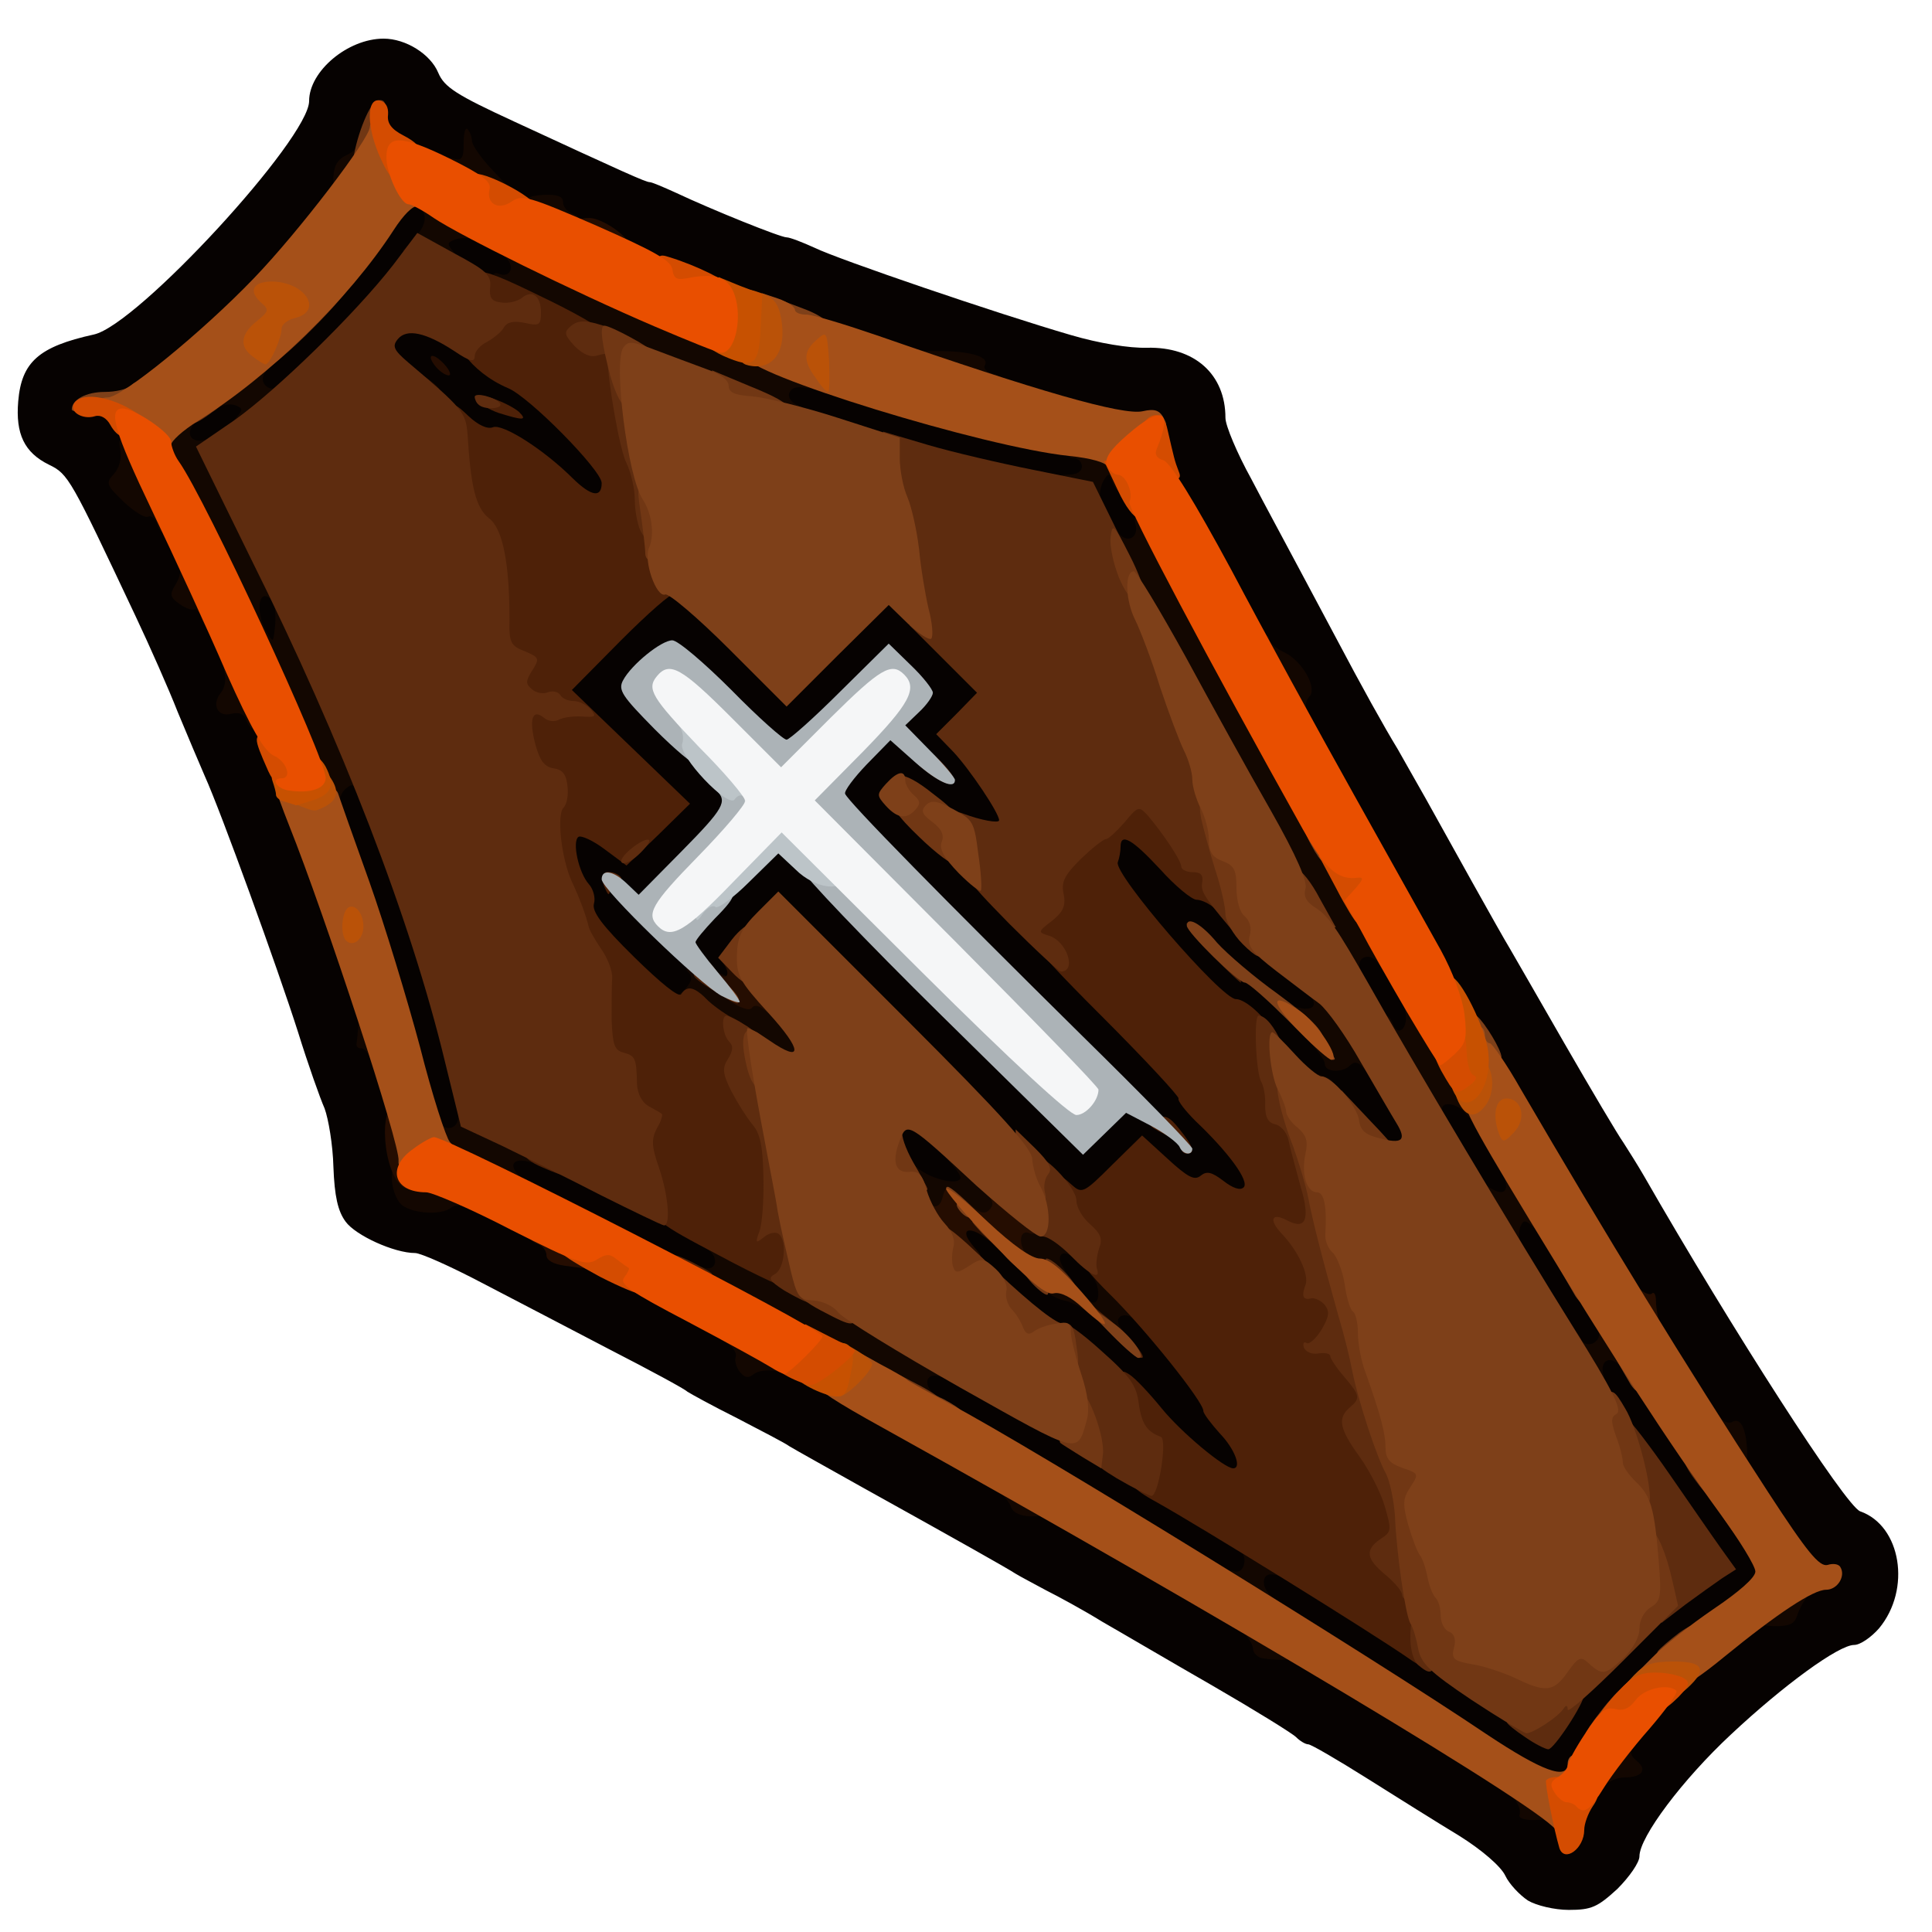 <?xml version="1.0" encoding="utf-8"?>
<!DOCTYPE svg PUBLIC "-//W3C//DTD SVG 1.0//EN" "http://www.w3.org/TR/2001/REC-SVG-20010904/DTD/svg10.dtd">
<svg version="1.0" xmlns="http://www.w3.org/2000/svg" width="32px" height="32px" viewBox="0 0 350 350" preserveAspectRatio="xMidYMid meet">
 <g fill="#060201">
  <path d="M276.8 344.3 c-1.5 -1 -3.4 -3 -4.1 -4.5 -0.8 -1.7 -4.3 -4.7 -8.3 -7.2 -3.8 -2.3 -11.3 -7 -16.7 -10.4 -5.4 -3.4 -10.2 -6.2 -10.7 -6.2 -0.5 0 -1.5 -0.6 -2.2 -1.3 -0.7 -0.7 -7.5 -4.9 -15.1 -9.3 -7.5 -4.3 -16.5 -9.6 -20 -11.6 -3.4 -2.1 -8 -4.6 -10.2 -5.7 -2.2 -1.2 -4.7 -2.5 -5.5 -3 -1.7 -1.1 -10.4 -6 -27.5 -15.5 -6.6 -3.7 -12.7 -7.1 -13.5 -7.6 -0.8 -0.6 -5.1 -2.8 -9.5 -5.1 -4.4 -2.2 -8.4 -4.4 -9 -4.8 -0.5 -0.5 -6.8 -3.9 -14 -7.6 -7.1 -3.7 -17.6 -9.2 -23.2 -12.1 -5.7 -3 -11.1 -5.4 -12.1 -5.4 -3.8 0 -10.8 -3.2 -12.6 -5.7 -1.4 -1.9 -2 -4.6 -2.2 -9.9 -0.1 -4 -0.9 -8.7 -1.6 -10.6 -0.8 -1.8 -3 -8 -4.8 -13.8 -3.7 -11.6 -14 -40 -16.9 -46.4 -1 -2.3 -3.2 -7.5 -4.9 -11.6 -1.6 -4.1 -5.1 -12 -7.7 -17.5 -11.7 -24.8 -12.1 -25.6 -15.6 -27.3 -4.5 -2.2 -6.1 -5.6 -5.6 -11.5 0.6 -7.1 3.7 -9.9 13.7 -12.1 7.9 -1.7 39 -35.5 39 -42.3 0 -5.4 7 -11.3 13.5 -11.3 4 0 8.5 2.8 9.9 6.2 1.1 2.6 3.3 4 13.7 8.8 20.1 9.3 23.9 11 24.6 11 0.4 0 2.5 0.9 4.7 1.9 6.8 3.2 19 8.1 20.1 8.1 0.6 0 2.9 0.9 5.1 1.9 4.3 2.1 33 11.9 46.4 15.8 5.1 1.5 10.6 2.4 13.8 2.3 8.6 -0.2 14.2 4.8 14.2 12.7 0 1.4 2.1 6.4 4.7 11.1 2.5 4.8 6.2 11.6 8.1 15.2 1.9 3.6 5.2 9.7 7.2 13.5 4.7 8.9 8.7 16.1 11.2 20.2 1 1.8 3.3 5.8 5.1 9 3.6 6.5 13.6 24.5 15.2 27.1 0.6 1 5 8.7 9.9 17.2 4.9 8.5 9.7 16.6 10.7 18 0.9 1.4 2.6 4.1 3.7 6 16 27.9 36.6 59.9 39.2 60.8 7.4 2.6 9.3 14.1 3.4 21.2 -1.4 1.6 -3.4 3 -4.5 3 -2.8 0 -12.8 7.3 -22.3 16.2 -8.8 8.2 -16.6 18.6 -16.6 22.1 0 1.1 -1.8 3.7 -4 5.9 -3.6 3.3 -4.7 3.8 -8.8 3.8 -2.6 0 -5.9 -0.8 -7.4 -1.7z m8.2 -19.4 c0 -0.5 -1.3 -0.9 -3 -0.9 -3.5 0 -4.1 1.7 -0.7 2.2 2.6 0.5 3.7 0.1 3.7 -1.3z m7 -7.9 c0 -1.1 -0.2 -2 -0.5 -2 -0.2 0 -0.9 0.9 -1.5 2 -0.9 1.6 -0.8 2 0.5 2 0.8 0 1.5 -0.9 1.5 -2z m2.1 -22.4 c3.5 -3.2 8.1 -7 10.2 -8.3 4.2 -2.9 4.5 -3.8 1.8 -6.7 -4.2 -4.6 -19.1 -28.2 -19.1 -30.3 0 -1.3 -0.6 -2.3 -1.4 -2.3 -0.8 0 -4.2 -4.4 -7.5 -9.9 -4.9 -7.8 -6.1 -10.6 -6.1 -13.9 0 -3.7 -0.3 -4.1 -2.7 -4.4 -2.1 -0.2 -3.5 -1.8 -7 -7.6 -2.8 -4.8 -4.3 -8.6 -4.3 -10.8 0 -3.4 0 -3.4 4.8 -3.4 l4.7 0 4.3 7.1 c2.7 4.5 4.2 8.2 4.2 10.4 0 2.7 0.4 3.4 2.2 3.7 2.4 0.3 14.8 19.4 14.8 22.8 0 1.1 0.6 2 1.3 2 0.6 0 3.5 3.5 6.2 7.7 6.4 9.8 19.5 28.3 20.1 28.3 0.3 0 -1.3 -2.7 -3.6 -5.9 -2.5 -3.8 -4 -7.1 -4 -9 0 -2.3 -0.5 -3.1 -1.8 -3.1 -1.3 0 -3.9 -3.2 -8 -9.9 -3.4 -5.4 -6.2 -10.4 -6.2 -11.1 0 -0.6 -0.8 -1.9 -1.8 -2.8 -1.7 -1.5 -10.3 -15.6 -21.9 -35.7 -2.2 -3.8 -5 -8.6 -6.1 -10.5 -2.7 -4.5 -10.1 -17.6 -23.2 -41 -7.5 -13.3 -10.6 -19.8 -11 -23 -0.4 -3.5 -1 -4.7 -3.1 -5.7 -1.8 -0.9 -5 -5.9 -11.3 -17.7 -4.8 -9.1 -8.9 -17.3 -9.1 -18.3 -1.5 -7.6 -1.3 -7.3 -5.4 -7.3 -2.1 0 -5.1 -0.4 -6.7 -0.9 -1.6 -0.5 -6.9 -2.1 -11.9 -3.6 -4.9 -1.5 -9.7 -3.5 -10.5 -4.5 -1 -1.2 -3.4 -1.9 -7 -2.2 -8.4 -0.7 -58.6 -19.6 -59.7 -22.5 -0.3 -0.7 -1.8 -1.3 -3.4 -1.3 -1.6 0 -3.8 -0.9 -4.9 -2 -1.1 -1.1 -2.9 -2 -4 -2 -2.8 0 -8.2 -2.8 -9.8 -5.1 -0.8 -1.1 -2.5 -1.9 -4.3 -1.9 -1.6 0 -5.2 -1.1 -7.9 -2.5 -5.8 -2.9 -6 -3 -6 -1 0 0.8 -0.9 1.9 -2 2.5 -1.1 0.6 -2 1.9 -2 3 0 5.6 -34.2 40 -39.9 40 -0.8 0 -0.9 0.5 -0.1 1.9 0.5 1.1 1 4.2 1 6.8 0 5.1 1.2 7.3 4 7.3 2 0 7 10 7 14 0 1.9 0.5 3 1.4 3 1.9 0 6.6 11 6.6 15.4 0 2.5 0.4 3.6 1.5 3.6 0.9 0 2.2 1.5 2.9 3.3 3.4 7.8 4.6 10.8 8.1 20.2 6.2 16.6 11.5 32.8 11.5 35.2 0 1.3 0.4 2.3 0.8 2.3 1.4 0 4.1 10.8 4.7 19 0.4 4.1 1.1 8 1.7 8.7 0.6 0.8 2.6 1 5.7 0.6 4.1 -0.5 5.7 0 12.9 3.6 4.7 2.4 8.2 4.7 8.2 5.6 0 1 1 1.5 2.6 1.5 4.1 0 32.4 15.1 32.4 17.2 0 1.3 0.8 1.8 3 1.8 3.1 0 9.5 3 24.5 11.5 4.4 2.5 11 6.2 14.8 8.2 3.7 2.1 6.7 4.3 6.7 5 0 0.7 1 1.3 2.2 1.3 1.8 0 11 4.6 17.6 8.8 1.2 0.8 2.2 1.2 2.2 0.9 0 -0.6 -19.3 -12.3 -34.7 -21.1 l-8.3 -4.8 0 -4.4 0 -4.4 3.9 0 c4 0 15.7 6.1 39.7 20.6 4.4 2.7 10.8 6.5 14.2 8.4 3.8 2.2 6.2 4.2 6.2 5.3 0 1.1 0.8 1.7 2.4 1.7 2.5 0 14 6.8 35.6 21.2 l12.5 8.3 4.1 -5.5 c2.2 -3 6.9 -8.1 10.5 -11.4z m-60.2 2.1 c-0.2 -0.1 -1.2 -0.9 -2.1 -1.6 -1.5 -1.2 -1.8 -1.1 -1.8 0.3 0 1 0.8 1.6 2.2 1.6 1.2 0 1.9 -0.1 1.7 -0.3z m-7.9 -7.2 c0 -1 -1 -1.5 -2.7 -1.5 -2.7 0.1 -2.7 0.1 -0.9 1.5 2.5 1.9 3.6 1.9 3.6 0z m97.4 -1.6 c1.4 -2.8 1.4 -3.3 -0.2 -5.7 l-1.7 -2.6 -0.3 4.9 c-0.2 2.7 -0.9 5.3 -1.5 5.7 -0.8 0.5 -0.7 0.8 0.5 0.8 0.9 0 2.3 -1.4 3.2 -3.1z"/>
  <path d="M214.8 265.5 c-2.7 -2 -4.8 -3.9 -4.8 -4.3 0 -0.8 -6.6 -7.4 -14.1 -14.1 -2.5 -2.3 -5.5 -4.1 -6.5 -4.1 -1.1 0 -5.4 -3.5 -9.7 -7.8 -6.8 -6.9 -7.7 -8.2 -7.7 -11.5 0 -3.7 0 -3.7 4.2 -3.7 3.6 0 4.8 0.6 8.5 4.2 3.8 3.8 4.3 4 4.3 2 0 -1.9 0.5 -2.2 3.8 -2.2 4.6 0 9.2 4.1 9.2 8.3 0 2.3 0.4 2.7 3 2.7 2.6 0 3.9 1.2 9.5 8.2 3.6 4.5 6.5 8.7 6.5 9.3 0 0.5 1.4 2.4 3 4.2 2.4 2.6 3 4.1 3 7.7 l0 4.6 -3.7 0 c-2.7 0 -5.2 -1 -8.5 -3.5z"/>
  <path d="M107.3 224.2 l-17.3 -8.7 0 -4.2 0 -4.3 4.4 0 c3.5 0 7.8 1.7 21.5 8.6 l17.2 8.6 -0.3 4.1 c-0.3 4.1 -0.4 4.2 -4.3 4.4 -3.3 0.2 -7.1 -1.3 -21.2 -8.5z"/>
  <path d="M166.8 193.3 l-25.7 -25.7 -3.1 2.9 c-2.1 2.1 -3 3.8 -3 6.2 0 3 -0.3 3.3 -3 3.3 -1.8 0 -3.7 0.8 -4.7 2 -1 1.2 -3 2 -4.8 2 -2.5 0 -4.5 -1.5 -10.8 -7.8 -5.5 -5.6 -7.7 -8.5 -7.7 -10.3 0 -1.4 -0.5 -3 -1.2 -3.7 -0.6 -0.6 -1.1 -3.9 -1.2 -7.4 l-0.1 -6.3 3.3 -0.3 c1.9 -0.2 4.4 0.4 5.9 1.3 2.4 1.6 2.6 1.6 5.4 -1.1 l2.9 -2.7 -9 -8.7 c-12.2 -11.7 -12.2 -12.4 -0.2 -24.3 11.6 -11.6 11.8 -11.6 23.7 0.3 l9 9 7.5 -7.5 c6.5 -6.5 7.9 -7.5 11 -7.5 3.1 0 4.5 1 11.3 7.8 8.4 8.5 9.6 11.6 5.7 15.7 l-2.1 2.2 4.1 6 c2.8 4.3 4 7.1 4 9.7 0 3.5 -0.1 3.6 -3.9 3.6 -2.2 0 -5 -0.4 -6.3 -0.9 -1.3 -0.5 7.9 9.3 20.5 21.7 12.5 12.4 22.7 23 22.7 23.5 0 0.5 2.7 3.9 6 7.5 5.6 6.1 6.1 6.9 5.8 10.6 -0.3 4.1 -0.3 4.1 -4.3 4 -6.6 -0.3 -12.5 -2 -15.1 -4.5 l-2.4 -2.3 -3.8 3.7 c-2.9 2.8 -4.6 3.7 -7.2 3.7 -3.2 0 -5.5 -2 -29.2 -25.7z m32 7.4 l2.1 -2.3 -25.4 -25.4 c-24.9 -24.8 -25.5 -25.4 -25.5 -29.4 0 -3.4 0.7 -4.7 4.2 -8.3 2.3 -2.4 4.8 -4.3 5.5 -4.3 0.7 0 1.3 -0.5 1.3 -1.2 0 -0.6 0.7 -1.9 1.5 -2.8 1.4 -1.5 1.4 -1.8 0 -3 -1.4 -1.2 -2.6 -0.4 -8.8 5.8 -6.6 6.5 -7.6 7.2 -11.2 7.2 -3.7 0 -4.7 -0.7 -12.5 -8.5 l-8.4 -8.5 -2.3 2.2 -2.4 2.2 8.6 8.6 c7.9 8 8.5 8.8 8.5 12.7 0 3.8 -0.5 4.7 -6.1 10 -7.2 6.9 -8.5 8.9 -6.9 10.8 1 1.2 2.5 0.1 8.8 -6.5 11.6 -12.3 9.3 -13.3 40.2 17.5 14 14 25.8 25.4 26.1 25.5 0.3 0 1.5 -1 2.7 -2.3z"/>
  <path d="M164.4 215.5 c-2.8 -1.9 -4.6 -6.5 -4.2 -10.6 0.3 -3.1 0.6 -3.4 4 -3.7 3.2 -0.3 4.4 0.3 8.3 3.9 3.8 3.6 4.5 4.7 4.5 8 l0 3.9 -5.3 0 c-3 0 -6.2 -0.6 -7.3 -1.5z"/>
  <path d="M243.1 203.9 c-2.9 -3.2 -5.9 -5.9 -6.6 -5.9 -0.7 0 -4.1 -3.1 -7.5 -7 -3.4 -3.8 -6.9 -7 -7.9 -7 -1.5 0 -9.4 -8 -18 -18.5 -4.2 -5 -4.7 -7.2 -3.5 -13.4 0.6 -2.8 1 -3.1 4.6 -3.1 3.5 0 4.5 0.6 9 5.5 2.7 3 5.8 5.5 6.8 5.5 1 0 3.2 1.8 4.8 4.1 2.9 3.9 13.6 12.9 15.3 12.9 0.5 0 0.9 2.2 0.9 4.8 0 5.5 1.2 7.2 5.2 7.2 1.9 0 3.3 0.8 4.4 2.8 1 1.5 2.8 4.3 4.1 6.3 1.5 2.3 2.3 5 2.3 7.7 l0 4.2 -4.2 -0.1 c-3.9 0 -4.8 -0.5 -9.7 -6z"/>
  <path d="M76.1 204.3 c-5.1 -20 -8.1 -29.8 -12.3 -41.8 -7.3 -20.4 -7.4 -23.5 -0.2 -23.5 4 0 4 0 11.5 22 6.1 17.7 10.9 36.1 10.9 41.6 0 4.5 -1 5.4 -6 5.4 -2.5 0 -3.1 -0.5 -3.9 -3.7z"/>
  <path d="M247.9 186.3 c-4.2 -6.5 -5.1 -8.8 -4.7 -12.4 0.3 -3.2 0.5 -3.4 4.4 -3.7 4.1 -0.3 4.2 -0.2 7.4 5.2 2.4 4.3 3 6.5 2.8 9.8 -0.3 4.1 -0.4 4.3 -3.9 4.6 -3.2 0.3 -3.8 -0.1 -6 -3.5z"/>
  <path d="M45 117.1 c-0.5 -1.1 -1 -4.3 -1 -7.1 l0 -5.1 4.3 0.3 4.2 0.3 0.3 6.8 0.3 6.7 -3.5 0 c-2.5 0 -3.8 -0.6 -4.6 -1.9z"/>
  <path d="M198.2 96.8 c-1.2 -2.4 -2.2 -5 -2.2 -5.9 0 -1.3 -1.5 -1.7 -6.7 -2.2 -7.4 -0.6 -24.1 -4.7 -39.5 -9.7 l-9.8 -3.1 0 -4.4 0 -4.5 4.3 0 c2.3 0 8.3 1.3 13.2 2.9 11.8 3.9 26.4 7.7 34.8 9.1 4.5 0.8 6.7 1.7 6.7 2.6 0 0.8 1 1.4 2.4 1.4 3.5 0 7.8 7.9 7.4 13.5 -0.3 3.9 -0.4 4 -4.3 4.3 -3.8 0.3 -4.1 0.1 -6.3 -4z"/>
  <path d="M100.9 89.7 c-4.9 -4.9 -11 -8.7 -13.8 -8.7 -1.5 0 -4.4 -1.8 -7.6 -4.7 -2.8 -2.7 -6.6 -6 -8.3 -7.5 -2.4 -2 -3.2 -3.4 -3.2 -6 0 -4.4 1.5 -5.8 6.2 -5.8 4.9 0 9.5 1.9 13.9 5.8 1.9 1.6 5 3.6 6.9 4.4 1.9 0.8 6.6 4.8 10.3 8.7 6.6 7 6.8 7.4 6.5 11.9 -0.3 4.6 -0.4 4.7 -3.9 5 -3 0.2 -4.2 -0.3 -7 -3.1z"/>
  <path d="M31.7 82.3 c-0.4 -0.3 -0.7 -2.2 -0.7 -4.2 0 -3 0.6 -4 3.5 -5.8 1.9 -1.3 4.8 -2.3 6.5 -2.3 2.5 0 3 -0.4 3 -2.4 0 -1.6 1.7 -3.8 5.4 -7 5.6 -4.7 16.4 -17.4 19.9 -23.4 1.8 -3 2.3 -3.3 6.1 -3 3.6 0.3 4.1 0.6 4.4 3.1 0.3 2.4 0.7 2.7 4 2.7 2 0 5.6 1 8 2.2 4.1 2.2 4.3 2.5 4 6.3 -0.3 3.4 -0.7 4.1 -2.7 4.3 -3.8 0.6 -8.7 -0.7 -12.4 -3.2 l-3.6 -2.4 -3.6 4.6 c-2 2.6 -7.5 8.6 -12.2 13.5 -6.8 6.8 -9.3 8.7 -11.5 8.7 -2.1 0 -2.8 0.5 -2.8 1.9 0 3 -6.2 7.1 -10.8 7.1 -2.1 0 -4.2 -0.3 -4.5 -0.7z"/>
 </g>
 <g fill="#130701">
  <path d="M275.3 328.7 c0.2 -0.7 -0.2 -2 -1.1 -2.9 -1.4 -1.7 -1.3 -1.8 1.6 -1.8 4.5 0 6.2 0.9 6.2 3.4 0 1.8 -0.6 2.2 -3.6 2.3 -2.2 0.1 -3.4 -0.3 -3.1 -1z"/>
  <path d="M289 322.2 c0 -5 1.6 -7.2 5.2 -7.2 2.5 0 2.8 0.3 1.9 1.4 -0.9 1 -0.8 1.6 0.4 2.6 2 1.6 1 3 -2.2 3 -1.4 0 -3.2 0.8 -3.9 1.8 -1.2 1.5 -1.3 1.4 -1.4 -1.6z"/>
  <path d="M228.3 300.3 c-0.7 -0.3 -1.3 -1 -1.3 -1.6 0 -0.6 -0.7 -1.9 -1.7 -2.9 -1.5 -1.7 -1.4 -1.8 1.5 -1.8 4.6 0 8.2 2 8.2 4.5 0 1.7 -0.6 2.2 -2.7 2.2 -1.6 0 -3.4 -0.2 -4 -0.4z"/>
  <path d="M318 292.4 c0 -2.8 4 -5.4 8.1 -5.4 3 0 3.1 0.1 1.7 1.8 -0.9 0.9 -1.8 2.6 -2.2 3.8 -0.5 1.6 -1.4 2 -4.1 2 -2.9 -0.1 -3.5 -0.5 -3.5 -2.2z"/>
  <path d="M223.2 289.8 c-1.7 -1.7 -1.6 -5.9 0.2 -5.2 2.1 0.8 2.9 -2.7 0.9 -4.2 -1.6 -1.2 -1.5 -1.3 1.5 -1.4 4.6 0 7.2 1.6 7.2 4.4 0 1.9 -0.4 2.3 -2 1.9 -2.6 -0.7 -2.8 2.4 -0.2 4.3 1.5 1.2 1.2 1.3 -2.3 1.4 -2.3 0 -4.6 -0.5 -5.3 -1.2z"/>
  <path d="M183.2 273.1 c-0.3 -0.9 -1.3 -2.1 -2.1 -2.8 -1.3 -1 -1 -1.2 2.1 -1.3 5.1 0 6.8 0.9 6.8 3.4 0 1.9 -0.6 2.3 -3.1 2.3 -1.9 0 -3.3 -0.6 -3.7 -1.6z"/>
  <path d="M311 264.1 c-0.5 -1.1 -1 -3.7 -1 -5.7 0 -3.4 0.1 -3.6 1.3 -1.9 0.8 1 1.9 1.5 2.5 1.1 1.5 -0.9 2.5 1.1 2.7 5.1 0.1 2.8 -0.3 3.3 -2.2 3.3 -1.2 0 -2.7 -0.9 -3.3 -1.9z"/>
  <path d="M161.5 253.1 c-0.6 -0.5 -8.8 -5.1 -18.2 -10.2 -14.7 -7.8 -17.3 -9.6 -17.3 -11.5 0 -1.6 0.5 -2.2 1.4 -1.8 2.2 0.9 3 -1.6 1 -3.1 -1.7 -1.3 -1.5 -1.4 2.2 -1.5 3.2 0 7.1 1.7 18.8 8 22.7 12.4 22.6 12.3 22.6 14.7 0 1.6 -0.5 2 -2 1.6 -2.6 -0.7 -2.7 2.2 -0.2 3.6 1.3 0.8 0.7 1 -2.8 1.1 -2.6 0 -5 -0.4 -5.5 -0.9z"/>
  <path d="M285.2 249 c-1.4 -2.3 -1.6 -8 -0.3 -8 0.5 0 1.1 0.7 1.5 1.5 0.3 0.9 1.2 1.2 2.1 0.9 0.9 -0.4 1.4 -1.3 1.1 -2.1 -0.4 -1.1 0.1 -1.4 2.2 -1.1 2.4 0.3 2.7 0.7 3 4.8 0.2 4.1 0.1 4.3 -1.2 2.6 -1.8 -2.2 -3.9 -1.2 -3.1 1.5 0.9 2.7 -3.6 2.6 -5.3 -0.1z"/>
  <path d="M134 248.5 c-0.6 -0.8 -1 -2 -0.7 -2.7 0.2 -0.7 -0.5 -1.8 -1.7 -2.5 -1.9 -1.1 -1.7 -1.2 2.1 -1.3 5.8 0 9.3 1.7 9.3 4.7 0 2 -0.4 2.2 -2.5 1.7 -1.4 -0.3 -3.1 -0.1 -3.9 0.5 -1 0.8 -1.6 0.8 -2.6 -0.4z"/>
  <path d="M198.6 239.1 c-1.5 -1.6 -4.1 -3.2 -5.8 -3.5 -3.8 -0.8 -10.8 -7.4 -10.8 -10.2 0 -2 -0.7 -2.3 -8 -2.9 -4.4 -0.4 -8.3 -1.1 -8.5 -1.6 -0.3 -0.5 -0.9 -3.2 -1.2 -6.1 l-0.6 -5.2 2.8 2.2 c2.6 2 7.5 3 7.5 1.5 0 -0.3 -0.7 -1.5 -1.7 -2.5 -1.5 -1.7 -1.4 -1.8 1.7 -1.8 4.3 0 9 4.2 9 8 0 2.5 0.4 2.8 5.1 3.3 6.2 0.8 7.9 2 7.9 6 0 2.4 -0.3 2.8 -1.2 1.9 -1.5 -1.5 -2.8 -1.5 -2.8 -0.1 0 1.4 5 7.9 6.1 7.9 1.3 0 1.1 -3.4 -0.3 -4.8 -0.9 -0.9 -0.5 -1.2 1.8 -1.2 3.8 0 7.4 3.6 7.4 7.4 0 2.4 -0.2 2.6 -1.5 1.6 -1.9 -1.6 -4 -0.3 -2.4 1.6 2.3 2.8 -1.6 1.5 -4.5 -1.5z"/>
  <path d="M269.1 222.4 c-1.2 -1.9 -2.1 -4.9 -2.1 -6.6 0 -2.9 0.1 -3 1.8 -1.5 2.6 2.3 4.6 2.2 3.9 -0.3 -0.4 -1.6 0 -2 1.7 -2 2.7 0 5.6 4.6 5.6 9.1 0 3.1 0 3.2 -2 1.4 -1.7 -1.6 -2 -1.6 -2.6 -0.2 -0.3 0.9 -0.3 2.1 0.1 2.7 0.4 0.6 -0.4 1 -1.8 1 -1.8 0 -3.1 -1 -4.6 -3.6z"/>
  <path d="M72.5 218 c-0.8 -0.9 -1.5 -2.9 -1.5 -4.4 0 -2.6 0.2 -2.8 2.8 -2.1 1.5 0.3 4.3 0.9 6.2 1.1 l3.5 0.6 -3.2 -2.1 c-2.7 -1.7 -3.3 -2.7 -3.3 -5.5 0 -4 1.5 -5.6 2.5 -2.7 0.7 2.2 3.5 1.8 3.5 -0.5 0 -2 2.1 -1.7 8.9 1.2 5 2.2 6.1 3.1 6.1 5 0 2.1 -0.4 2.3 -2.5 1.8 -3 -0.7 -3.4 1.2 -0.7 3.2 1.5 1.2 1.3 1.3 -2 1.4 -2 0 -4.7 -0.4 -6 -0.9 -2.3 -0.9 -2.4 -0.7 -2 2.1 0.3 2.2 0.1 2.9 -0.7 2.4 -0.7 -0.4 -1.7 -0.3 -2.4 0.2 -1.9 1.5 -7.6 1 -9.2 -0.8z"/>
  <path d="M253.7 196.7 c-2.2 -3.7 -3.7 -7.7 -3.7 -9.5 0 -3.4 1.4 -4.3 2.4 -1.6 0.9 2.4 2.8 0.5 2.2 -2.2 -0.5 -2 -0.3 -2.4 1.6 -2.4 3.2 0 10.8 13.3 10.8 18.7 -0.1 3.4 -0.2 3.6 -1.4 2.1 -1.7 -2.2 -5.1 -2.4 -4.2 -0.3 0.4 1.1 -0.1 1.5 -1.7 1.5 -1.7 0 -3.2 -1.5 -6 -6.3z"/>
  <path d="M237 195.6 c0 -0.9 0.7 -1.2 2 -0.9 3.1 0.8 3.4 2.3 0.6 2.3 -1.6 0 -2.6 -0.6 -2.6 -1.4z"/>
  <path d="M247.1 193.6 c-1 -1.2 -1.7 -1.4 -2.5 -0.6 -1.4 1.4 -4.6 1.3 -4.6 -0.3 0 -0.7 -1.6 -2.8 -3.5 -4.7 -4.2 -4.1 -4.6 -6.3 -1 -5.4 3 0.7 3.4 -1.2 0.8 -3.2 -1.6 -1.2 -1.4 -1.3 1.9 -1.4 3.3 0 4.2 0.5 6.8 4.2 3.4 4.6 4.3 7.4 3.8 10.9 -0.3 2.1 -0.4 2.1 -1.7 0.5z"/>
  <path d="M67.2 192 c-0.4 -1.2 -1.2 -2.1 -1.7 -2.1 -0.6 0.1 -1 -0.3 -0.9 -0.9 0.1 -0.5 0.2 -1.9 0.3 -3 0.1 -2.4 3.6 -2.7 4.5 -0.4 0.9 2.5 0.7 7.2 -0.4 7.9 -0.6 0.3 -1.4 -0.3 -1.8 -1.5z"/>
  <path d="M138.2 192.8 c-0.6 -0.7 -3.2 -2.4 -5.8 -3.8 -2.6 -1.4 -5.7 -3.5 -7 -4.7 -1.3 -1.3 -2.8 -2.3 -3.4 -2.3 -0.5 0 -1 -0.5 -1 -1.1 0 -0.5 0.4 -0.8 0.8 -0.5 0.5 0.3 1.6 -0.3 2.4 -1.3 1.2 -1.4 1.3 -2.2 0.5 -3 -0.8 -0.8 -0.4 -1.1 1.4 -1.1 1.4 0 2.9 0.3 3.3 0.7 0.9 0.9 7.8 3.3 9.6 3.3 0.9 0 3.3 1.7 5.4 3.9 3.1 3.2 3.7 4.4 3.4 7.2 -0.3 3.2 -0.5 3.4 -4.4 3.7 -2.4 0.2 -4.5 -0.2 -5.2 -1z"/>
  <path d="M241.4 175.3 c-0.6 -1 -3 -5.4 -5.4 -9.8 -2.4 -4.4 -5.3 -9.6 -6.5 -11.5 -1.2 -1.9 -8.1 -14.4 -15.3 -27.6 -10.6 -19.4 -13.2 -25 -13.2 -28 0.1 -3.6 0.2 -3.7 1.5 -2 1.6 2.2 3.9 1.1 3.2 -1.5 -0.9 -3.2 3.7 -2.5 5.2 0.9 1.6 3.4 27.4 50.3 35.2 63.9 3.6 6.3 5.9 11.5 5.9 13.3 0 3.4 -0.7 3.8 -2.5 1.3 -1.4 -1.9 -3.9 -0.8 -3.1 1.3 0.8 2.1 -3.7 1.8 -5 -0.3z"/>
  <path d="M52.1 133.1 c-3.3 -7.7 -6.1 -15.1 -6.1 -16.5 0 -1.4 -0.6 -2.6 -1.3 -2.6 -0.7 0 -3.9 -5.5 -7.2 -12.2 -5.1 -10.3 -6 -11.7 -6.3 -9.2 -0.5 3.8 -1.8 5.1 -2.7 2.5 -0.3 -1.2 -1.1 -1.8 -1.7 -1.5 -0.5 0.3 -2.5 -0.9 -4.4 -2.7 -3.1 -3 -3.3 -3.4 -1.8 -5 1 -1.1 1.5 -2.8 1.2 -4.4 -0.4 -2.1 -0.1 -2.5 1.8 -2.5 1.5 0 2.5 0.8 3.1 2.3 0.6 1.9 0.8 1.6 1.3 -1.8 0.5 -3.9 0.6 -4 5 -4.3 4.1 -0.2 4.3 -0.1 2.6 1.2 -2.2 1.8 -1.2 4 1.5 3.3 1.7 -0.5 3 1.5 8.4 12.4 3.6 7.1 6.5 13.5 6.5 14.3 0 0.8 0.4 1.6 0.9 1.8 2 0.8 14.1 29.6 14.1 33.7 0 3.6 -1.6 4.9 -2.3 1.9 -0.5 -1.8 -0.9 -1.9 -2.1 -0.9 -0.8 0.7 -1.2 1.9 -0.9 2.7 0.3 0.9 -0.2 1.4 -1.5 1.4 -1.6 0 -3.2 -2.7 -8.1 -13.9z m-2.5 -23.7 c-0.3 -0.8 -1 -1.4 -1.6 -1.4 -1.4 0 -1.3 3.7 0.2 6.3 1.3 2.2 1.3 2.2 1.6 -0.6 0.2 -1.6 0.1 -3.5 -0.2 -4.3z"/>
  <path d="M44.6 130.4 c-0.4 -1.1 -1.3 -1.4 -2.7 -1.1 -2.5 0.7 -3.6 -1.7 -1.9 -3.8 0.7 -0.8 1 -2.4 0.7 -3.5 -0.4 -1.6 0 -2 1.7 -2 2.7 0 4.6 3.5 4.6 8.5 0 3.6 -1.3 4.7 -2.4 1.9z"/>
  <path d="M232.2 128.8 c-3.5 -4.5 -5.7 -13.8 -3.2 -13.8 0.6 0 1 0.4 1 0.9 0 0.6 1.2 1.6 2.7 2.3 3.3 1.6 6 6.5 4.5 8 -0.6 0.6 -0.8 1.7 -0.5 2.4 0.7 1.8 -3.1 1.9 -4.5 0.2z"/>
  <path d="M36.5 112 c-0.4 -1.1 -1 -1.8 -1.3 -1.6 -0.4 0.2 -1.6 -0.2 -2.7 -1 -1.7 -1.2 -1.8 -1.7 -0.7 -3.5 0.7 -1.1 1 -2.4 0.7 -2.9 -0.4 -0.6 0.5 -1 1.8 -1 2.7 0 4.7 3.4 4.7 8 0 3.5 -1.6 4.8 -2.5 2z"/>
  <path d="M195 91 c0 -0.5 -0.9 -1 -2 -1 -1.3 0 -2 -0.7 -2 -2 0 -1.5 0.7 -2 2.5 -2 1.6 0 2.5 -0.6 2.5 -1.5 0 -0.8 -0.7 -1.5 -1.5 -1.5 -0.8 0 -1.5 -0.7 -1.5 -1.6 0 -1.2 1 -1.4 5.3 -1.2 l5.2 0.3 0.3 4.3 c0.3 4.2 -1 5.7 -2.3 2.5 -0.6 -1.7 -0.7 -1.7 -1.7 0 -0.5 1 -0.7 2.5 -0.4 3.3 0.4 1 -0.2 1.4 -1.9 1.4 -1.4 0 -2.5 -0.4 -2.5 -1z"/>
  <path d="M42.5 76 c1.6 -1.8 1.6 -2 0.1 -2.6 -0.9 -0.3 -2.3 -0.1 -3.1 0.6 -1.3 1.1 -1.5 0.8 -1.5 -1.5 0 -3.5 3.6 -6.4 7.9 -6.5 2.7 0 3.1 0.3 2.2 1.4 -1.6 1.9 1 4.1 2.7 2.4 0.9 -0.9 1.2 -0.5 1.2 1.9 0 3.7 -3.4 6.3 -8.1 6.3 -3.1 0 -3.2 0 -1.4 -2z"/>
  <path d="M132 72.8 c-8.4 -3.3 -23.7 -9.9 -35.2 -15.2 -6.7 -3 -7.8 -3.9 -7.8 -6 0 -1.8 0.4 -2.4 1.4 -2 2.2 0.9 3 -1.6 1 -3.1 -1.7 -1.3 -1.6 -1.4 2 -1.5 2.8 0 7.5 1.7 15.5 5.4 12.2 5.7 36.3 15.6 38.1 15.6 0.5 0 1 1.1 1 2.4 0 1.9 -0.4 2.2 -2.5 1.8 -2.8 -0.5 -3.6 2.1 -1 3.2 0.8 0.3 1.5 1 1.5 1.6 0 1.8 -6.4 0.9 -14 -2.2z"/>
  <path d="M169.8 68.7 c-2.8 -0.8 -3.8 -1.6 -3.8 -3.1 0 -1.8 0.6 -2.1 4.8 -2 5.3 0.1 8.5 1.1 7.6 2.6 -0.3 0.5 0.3 1.2 1.5 1.5 1.1 0.3 1.8 0.9 1.5 1.4 -0.7 1.2 -6.9 0.9 -11.6 -0.4z"/>
  <path d="M75.2 46.7 l-2.2 -1.3 2 -2.2 c2.5 -2.6 2.6 -4.8 0.3 -6.1 -3.2 -1.8 4.2 -1.3 8.2 0.6 2.5 1.2 3.5 2.3 3.5 4 0 1.6 -0.4 2.1 -1.5 1.7 -0.8 -0.4 -2.2 -0.3 -3.1 0 -1.5 0.6 -1.5 0.8 0.1 2.6 1.8 2 1.7 2 -1.6 2 -1.9 -0.1 -4.4 -0.6 -5.7 -1.3z"/>
  <path d="M96.3 40.3 c-0.7 -0.2 -1.3 -1.4 -1.3 -2.6 0 -1.8 0.6 -2.2 3.5 -2.4 2.5 -0.1 3.5 0.3 3.5 1.3 0 0.8 0.7 1.7 1.5 2 2.8 1.1 1.5 2.4 -2.2 2.3 -2.1 0 -4.4 -0.3 -5 -0.6z"/>
  <path d="M60.4 32 c0.1 -2 0.8 -3.2 2.4 -3.9 1.2 -0.6 2.2 -1.5 2.2 -2.1 0 -0.5 0.5 -1 1 -1 1.5 0 1.2 6.2 -0.4 8.3 -0.7 0.9 -2.2 1.7 -3.3 1.7 -1.6 0 -2 -0.6 -1.9 -3z"/>
  <path d="M82.3 33.8 c-3 -1.5 -3.2 -5.9 -0.3 -5.1 1.7 0.5 2 0 2 -2.8 0 -1.8 0.3 -2.9 0.7 -2.5 0.4 0.4 0.8 1.4 0.8 2.1 0 0.8 1.7 3.2 3.8 5.4 l3.9 4.1 -4.4 -0.1 c-2.3 0 -5.3 -0.5 -6.5 -1.1z"/>
 </g>
 <g fill="#250d01">
  <path d="M295.6 239.4 c-0.3 -0.9 -0.6 -2.9 -0.6 -4.6 0 -3 0.1 -3 1.8 -1.5 1 1 2.2 1.4 2.5 1 0.4 -0.3 0.7 0.3 0.7 1.5 0 1.1 0.3 2.7 0.6 3.6 0.5 1.2 0 1.6 -1.9 1.6 -1.4 0 -2.8 -0.7 -3.1 -1.6z"/>
  <path d="M102.3 229.3 c-2.1 -0.3 -3.3 -1 -3.3 -1.9 0 -0.8 -0.7 -1.7 -1.5 -2 -2.5 -1 -1.7 -2.4 1.5 -2.4 4.6 0 8 2 8 4.7 0 1.2 -0.3 2.2 -0.7 2.1 -0.5 0 -2.3 -0.3 -4 -0.5z"/>
  <path d="M180.5 226 c-4 -4.2 -7.7 -4.1 -3.8 0.2 1.5 1.7 1.4 1.8 -1.9 1.8 -4.5 0 -8.8 -4.3 -8.8 -8.7 0 -1.8 0.5 -3.5 1 -3.8 0.6 -0.3 1 0.1 1 0.9 0 2.4 2.1 3 2.7 0.7 0.7 -2.7 1.1 -2.6 4.5 0.6 2.1 2 3.1 2.4 4 1.5 0.8 -0.8 0.8 -1.5 -0.2 -2.7 -2.2 -2.7 4.3 -1.9 6.8 0.8 2.6 2.7 3 7 0.7 6.1 -2.2 -0.9 -2 3.2 0.3 4.5 1.5 0.9 1.4 1 -0.9 1.1 -1.5 0 -3.6 -1.2 -5.4 -3z"/>
  <path d="M73.1 215.1 c-3.7 -2.3 -4.7 -15.1 -1.2 -15.1 3 0 5.2 9.4 3.3 14.2 -0.5 1.2 -1.2 1.4 -2.1 0.9z"/>
  <path d="M131.7 186.3 c-1 -0.9 -0.9 -2.3 0.1 -2.3 0.5 0 1.7 0.7 2.8 1.5 1.9 1.4 1.9 1.4 -0.2 1.5 -1.1 0 -2.4 -0.3 -2.7 -0.7z"/>
  <path d="M131.8 181.1 c-2.7 -1.7 -3.8 -3.1 -3.8 -5 0 -2.4 0.1 -2.4 1.4 -0.5 0.8 1 1.8 1.6 2.2 1.2 0.4 -0.4 0.1 -1.4 -0.6 -2.3 -1.1 -1.3 -0.8 -1.5 1.8 -1.5 3.8 0 7.2 3.9 7.2 8.3 0 2.6 -0.2 2.8 -1.6 1.6 -1 -0.8 -1.8 -0.9 -2.2 -0.3 -0.4 0.6 -2.2 0 -4.4 -1.5z"/>
  <path d="M76 69.5 c-1.9 -2.3 -0.8 -2.6 2 -0.5 1.9 1.5 2.1 2 0.9 2 -0.9 0 -2.2 -0.7 -2.9 -1.5z"/>
  <path d="M79 66.5 c-2 -2.4 -0.6 -2.8 1.5 -0.5 1 1.1 1.3 2 0.8 2 -0.6 0 -1.6 -0.7 -2.3 -1.5z"/>
  <path d="M81.5 63 c-1.9 -1.2 -2.4 -2 -1.4 -2 0.9 0 2.4 0.9 3.4 2 2.3 2.5 1.8 2.5 -2 0z"/>
  <path d="M105.3 44.3 c-0.7 -0.2 -1.3 -1.4 -1.3 -2.6 0 -1.7 0.6 -2.2 2.8 -2.2 2.3 0 7.2 3.4 7.2 5 0 0.6 -7.1 0.5 -8.7 -0.2z"/>
 </g>
 <g fill="#4e2108">
  <path d="M255.3 300.5 c-6.9 -4.8 -37.9 -24 -46 -28.5 -4.1 -2.2 -5.5 -4 -3.3 -4 1.7 0 1.1 -4.8 -0.7 -5.8 -1.2 -0.8 -1.8 -2.7 -2.1 -7.7 -0.4 -6.3 -0.3 -6.6 1.4 -5.5 1.1 0.7 3.7 3.5 5.9 6.2 3.5 4.3 11.3 10.8 12.9 10.8 1.6 0 0.3 -3.5 -2.4 -6.3 -1.6 -1.8 -3 -3.6 -3 -4.1 0 -1.7 -10.6 -14.9 -16.9 -21.1 -3.4 -3.3 -6.1 -6.7 -6.1 -7.6 0 -0.9 -0.7 -2.2 -1.5 -2.9 -1 -0.8 -1.5 -3 -1.5 -6.3 0 -5 0 -5 2 -3.2 2 1.8 2.2 1.8 7.5 -3.5 l5.4 -5.3 4.6 4.2 c3.7 3.4 4.9 4 6 3.1 1.1 -0.9 2 -0.7 4.1 0.9 1.8 1.4 3.1 1.8 3.7 1.2 1.1 -1.1 -2.7 -6.3 -8.7 -12 -1.9 -1.9 -3.3 -3.7 -3.1 -4.1 0.2 -0.3 -6.1 -7.1 -14.1 -15.1 -14.7 -14.7 -16.3 -17.2 -12.4 -19.7 1.3 -0.8 2 -2.3 2 -4.5 0 -2.5 0.9 -4.2 3.8 -7 2.1 -2 4.1 -3.7 4.6 -3.7 0.4 0 1.9 -1.3 3.3 -3 2.9 -3.5 8 -4.1 10.3 -1.2 3.3 4 6 8.2 6 9.2 0 0.5 0.8 1 1.9 1 1.9 0 3.1 3.4 3.1 8.8 0 2.4 -0.1 2.4 -1.8 0.9 -1 -1 -2.6 -1.7 -3.4 -1.7 -0.9 0 -3.9 -2.5 -6.6 -5.5 -5.1 -5.5 -7.2 -6.7 -7.2 -4.1 0 0.8 -0.2 2 -0.5 2.8 -0.8 2.1 18.8 24.8 21.4 24.8 2.2 0 7.1 5.1 7.1 7.4 0 4.1 2.5 12.6 3.7 12.6 0.7 0 1.5 1.2 1.8 2.8 0.3 1.5 1.2 5 2 7.7 0.8 2.8 1.4 8.3 1.3 12.3 -0.1 6.4 0.1 7.4 2 8.8 1.7 1.2 2.2 2.5 2.2 6.2 0 3.6 0.6 5.4 2.6 7.7 2.2 2.6 2.5 3.7 2.1 8 -0.4 4.1 -0.1 5.5 1.7 8 3 4 5 11.6 4.3 16.5 -0.3 2.6 -0.1 4.3 0.7 4.8 1.7 1 3.6 8.1 3.6 13.6 0 5 -0.4 5.4 -3.7 3.1z"/>
  <path d="M200.5 239.8 l-6 -6.1 5.3 4.4 c4.5 3.6 8.2 7.9 7 7.9 -0.2 0 -3 -2.8 -6.3 -6.2z"/>
  <path d="M130.6 227.6 c-11.8 -6.2 -12 -6.4 -13.7 -11.2 -1 -2.7 -1.8 -6.5 -1.8 -8.5 -0.1 -2 -0.8 -4.2 -1.6 -4.9 -0.8 -0.7 -1.5 -2.9 -1.5 -5 0 -2.8 -0.5 -3.9 -1.8 -4.2 -1.6 -0.4 -2 -1.9 -2.6 -8.7 -0.4 -5.7 -1.4 -9.4 -3.1 -12.7 -1.4 -2.6 -2.5 -5.4 -2.5 -6.3 0 -0.9 -0.7 -2.7 -1.6 -3.9 -1.1 -1.6 -1.6 -4.9 -1.7 -11.2 -0.2 -7.7 -0.4 -9 -1.9 -9 -2 0 -3.3 -4.3 -4.3 -14.2 -0.4 -3.8 -1.2 -7.1 -1.9 -7.5 -0.9 -0.5 -1.5 -4.4 -1.9 -11.1 -0.6 -9.4 -0.8 -10.5 -3.1 -12.3 -2.4 -1.9 -2.6 -2.7 -4.2 -16.2 -0.3 -2.6 -0.3 -5.5 0 -6.4 0.6 -1.4 1.1 -1.2 3.5 1.1 1.7 1.6 3.4 2.4 4.4 2 1.8 -0.7 9.3 4.1 14.5 9.3 3.4 3.3 5.2 3.5 5.2 0.8 0 -2.3 -13.2 -15.7 -17 -17.2 -6.8 -2.9 -11.4 -9.4 -7.6 -10.9 1 -0.4 1.2 -1.6 0.9 -4.3 -1 -7.5 0 -7.6 12.5 -1.5 6.1 2.9 11.2 5.8 11.2 6.4 0 0.5 0.9 1 2 1 1.1 0 2 0.1 2 0.3 0.2 5.2 2.3 17.4 3.5 19.6 0.8 1.7 1.5 4.5 1.5 6.2 0 3.3 0.4 5 3.4 14.5 1.8 5.9 1.9 6.7 0.8 6 -0.5 -0.3 -4.8 3.5 -9.7 8.4 l-8.9 9 10.7 10.3 10.7 10.3 -5.7 5.6 -5.8 5.6 -3.9 -2.9 c-2.1 -1.6 -4.3 -2.6 -4.8 -2.3 -1.2 0.8 0 6.5 1.9 8.6 0.8 0.9 1.2 2.5 0.9 3.5 -0.4 1.4 1.4 3.9 7.3 9.7 4.8 4.7 8.1 7.4 8.5 6.7 1.1 -1.7 2.5 -1.3 4.9 1.2 1.3 1.2 3.5 2.7 4.9 3.4 2.2 1 2.6 1.9 3 7.2 0.3 4.5 1 6.7 2.6 8.4 1.8 1.9 2.4 4 2.9 10.8 0.4 5.4 1.1 8.8 2 9.4 1.6 1.2 1.5 12.6 -0.2 13.1 -0.5 0.2 -6.4 -2.5 -12.9 -6z"/>
  <path d="M124.8 229.4 c-3.9 -2.1 -3.5 -2.8 0.5 -0.8 3.7 1.9 4.4 2.4 3.1 2.4 -0.5 -0.1 -2.1 -0.8 -3.6 -1.6z"/>
  <path d="M98.3 211.5 c-4.5 -1.9 -4.1 -3.5 0.7 -3.5 3.6 0 4 0.3 4 2.5 0 2.9 -0.3 2.9 -4.7 1z"/>
  <path d="M214 208 c0 -0.5 -1.4 -1.7 -3.2 -2.6 -2.9 -1.5 -3 -1.7 -1.3 -2.7 1.5 -0.8 2.3 -0.5 4.2 1.9 2.5 3.1 2.9 4.4 1.3 4.4 -0.5 0 -1 -0.4 -1 -1z"/>
  <path d="M129 179.3 c-3.1 -1.9 -4 -2.8 -2.8 -3.1 2.3 -0.4 5.5 1.4 6.8 3.8 1.3 2.5 1.4 2.5 -4 -0.7z"/>
  <path d="M228.5 180 c-1 -1.1 -1.3 -2 -0.8 -2 1.3 0 3.8 2.9 3.1 3.5 -0.3 0.3 -1.3 -0.4 -2.3 -1.5z"/>
  <path d="M219.7 173.2 c-4.9 -4.9 -6.6 -8.2 -2.2 -4.1 2.6 2.5 7.9 8.9 7.3 8.9 -0.2 0 -2.5 -2.2 -5.1 -4.8z"/>
  <path d="M109.5 160.7 c-0.4 -1 -0.5 -2.1 -0.1 -2.4 1 -1 1.8 0.4 1.3 2.4 -0.4 1.7 -0.4 1.7 -1.2 0z"/>
  <path d="M90.3 74.8 c-1.7 -0.6 -3.4 -1.6 -3.7 -2.4 -0.4 -1 0.2 -1 2.7 -0.2 1.8 0.6 3.9 1.7 4.7 2.4 1.6 1.6 0.8 1.6 -3.7 0.2z"/>
 </g>
 <g fill="#5e2c0f">
  <path d="M276.3 314.7 c-1.8 -1.2 -3.3 -2.4 -3.3 -2.7 0 -0.3 1.6 -1.4 3.5 -2.4 1.9 -1.1 3.5 -2.3 3.5 -2.8 0 -0.4 1.6 -0.8 3.5 -0.8 1.9 0 3.5 0.4 3.5 0.9 0 1.7 -5.5 10 -6.5 10 -0.5 0 -2.5 -1 -4.2 -2.2z"/>
  <path d="M257 301.7 c-0.9 -0.7 -1.5 -2.8 -1.5 -4.9 0 -3.3 0.3 -3.8 2.3 -3.8 2 0 2.2 0.5 2.2 5 0 5.2 -0.5 5.8 -3 3.7z"/>
  <path d="M300.4 291.2 c-0.3 -1.5 -1.1 -4.5 -1.9 -6.7 -3.3 -9.8 -5.7 -28.1 -3.6 -27.3 0.5 0.2 3.9 4.6 7.5 9.8 3.6 5.2 7.8 11.3 9.3 13.4 l2.8 3.9 -2.5 1.6 c-1.3 0.9 -4.4 3.1 -6.7 4.8 l-4.3 3.3 -0.6 -2.8z"/>
  <path d="M254 288.9 c0 -0.6 -1.3 -2.2 -3 -3.6 -3.5 -2.9 -3.8 -4.5 -0.9 -6.5 2 -1.3 2 -1.6 0.8 -5.8 -0.7 -2.5 -2.8 -6.6 -4.6 -9.1 -3.7 -5.1 -4 -7 -1.8 -8.9 2 -1.7 1.9 -2.2 -1 -5.6 -1.4 -1.6 -2.5 -3.3 -2.5 -3.7 0 -0.5 -1 -0.7 -2.2 -0.5 -1.1 0.2 -2.3 -0.3 -2.6 -1.1 -0.2 -0.8 0 -1.1 0.5 -0.8 0.5 0.3 1.7 -0.8 2.7 -2.4 1.4 -2.4 1.5 -3.3 0.6 -4.5 -0.7 -0.8 -1.8 -1.3 -2.4 -1.2 -1.5 0.4 -1.9 -0.3 -1.1 -2.4 0.7 -1.8 -1.3 -6.2 -4.4 -9.4 -2.3 -2.5 -1.7 -3.8 1.1 -2.3 3.4 1.8 4.2 -0.2 2.4 -6.2 -0.8 -3 -1.8 -6.6 -2.1 -8 -0.2 -1.5 -1.3 -2.9 -2.4 -3.2 -1.4 -0.3 -1.9 -1.3 -1.9 -3.4 0.1 -1.7 -0.3 -3.6 -0.7 -4.3 -1 -1.6 -1.4 -12 -0.5 -12 2.6 0 6.3 8.2 7.6 16.6 0.4 2.7 1.3 5.4 2 6.1 0.7 0.8 1.6 3 1.9 5.1 0.3 2 1.3 6.2 2.1 9.2 0.8 3 2 7.3 2.6 9.5 0.6 2.2 1.7 6 2.4 8.4 0.8 2.5 1.4 6.2 1.4 8.3 0 2.1 0.4 3.8 0.9 3.8 0.5 0 1.4 2.1 2 4.6 0.7 2.6 2 6.3 3 8.3 1.3 2.5 2.1 7.1 2.6 14.9 0.7 10 0.6 11.2 -0.9 11.2 -0.9 0 -1.6 -0.5 -1.6 -1.1z"/>
  <path d="M313.1 276.3 c-1.9 -2.7 -2.5 -4 -1.5 -3.1 1.8 1.6 5.9 7.8 5.1 7.8 -0.2 0 -1.8 -2.1 -3.6 -4.7z"/>
  <path d="M202.3 267.8 c-4.9 -3 -5.3 -3.6 -7.7 -11 -2.4 -7.2 -3.4 -15.7 -2 -17.1 0.4 -0.3 3.5 1.9 6.9 5 5.3 4.7 6.4 6.3 6.8 9.6 0.5 3.6 1.5 5.1 4 6 1.2 0.4 -0.4 10.7 -1.7 10.7 -0.6 -0.1 -3.4 -1.5 -6.3 -3.2z"/>
  <desc>cursor-land.com</desc><path d="M307 268 c-1.2 -1.6 -1.9 -3 -1.6 -3 0.2 0 1.4 1.4 2.6 3 1.2 1.7 1.9 3 1.6 3 -0.2 0 -1.4 -1.3 -2.6 -3z"/>
  <path d="M201.5 241.8 l-4 -4.3 4 3.5 c2.2 1.9 4.4 3.8 5 4.2 0.5 0.5 0.5 0.8 -0.1 0.8 -0.5 0 -2.8 -1.9 -4.9 -4.2z"/>
  <path d="M142.1 233.8 c-2.8 -1.8 -3 -2.3 -1.7 -3 1.8 -1 2.2 -6.3 0.6 -7.3 -0.6 -0.4 -1.8 -0.1 -2.7 0.7 -1.4 1.1 -1.5 1 -0.7 -1.2 0.5 -1.4 0.8 -5.8 0.7 -9.8 -0.1 -5.6 -0.6 -7.9 -2 -9.5 -1 -1.2 -2.7 -3.9 -3.8 -6 -1.6 -3.2 -1.7 -4.2 -0.6 -5.9 0.9 -1.5 1 -2.3 0.2 -3.1 -1.2 -1.2 -1.5 -4.7 -0.5 -4.7 0.3 0 1.8 0.7 3.4 1.7 2.4 1.4 3.1 2.8 4.9 11.2 1.2 5.3 2.6 11.5 3.1 13.9 0.6 2.3 1 6 1 8.1 0 2.2 0.4 4.1 1 4.3 1.2 0.4 2.6 12.8 1.4 12.7 -0.5 0 -2.4 -1 -4.3 -2.1z"/>
  <path d="M191.5 231 c-1.6 -1.7 -2.4 -3 -1.9 -3 1.3 0 5.9 4.8 5.2 5.5 -0.2 0.3 -1.7 -0.9 -3.3 -2.5z"/>
  <path d="M194 227.5 c-1.9 -1.9 -4.1 -3.5 -5.1 -3.5 -1.1 0 -1.9 -1.1 -2.3 -3.1 -0.9 -4.9 -0.7 -10.7 0.5 -11.5 1.5 -0.9 7.9 5.6 7.9 8.1 0 1.2 1.1 3.1 2.5 4.3 1.9 1.7 2.3 2.6 1.6 4.4 -0.4 1.3 -0.6 2.9 -0.4 3.6 0.8 2.2 -1.3 1.2 -4.7 -2.3z"/>
  <path d="M109 216.6 c-5.8 -3 -13.9 -7 -18 -9 l-7.5 -3.5 -2.9 -11.8 c-6.2 -25.7 -18.6 -57.9 -35.1 -91 l-10 -20.4 7 -4.8 c7.6 -5.4 21.9 -19.3 28.8 -28.2 l4.3 -5.7 6.7 3.7 c5.8 3.1 6.7 3.9 6.5 6.1 -0.2 1.9 0.2 2.6 2 2.8 1.3 0.2 2.9 -0.2 3.7 -0.8 1.9 -1.6 3.5 -0.4 3.5 2.6 0 2.3 -0.3 2.5 -2.9 1.9 -2 -0.4 -3.2 -0.2 -3.8 0.8 -0.4 0.8 -1.8 1.9 -3 2.6 -1.3 0.6 -2.3 1.8 -2.3 2.6 0 1.2 -0.9 1 -3.7 -0.9 -5.2 -3.4 -8.6 -4.1 -10.2 -2.2 -1.1 1.3 -0.8 2 1.9 4.3 9.8 8.3 10.4 9 10.7 13 0.6 9.6 1.5 13.3 3.9 15.2 2.5 1.9 3.7 8.2 3.7 18.3 -0.1 4.2 0.2 4.8 2.8 5.8 2.6 1.1 2.7 1.3 1.3 3.5 -1.2 1.9 -1.2 2.4 0 3.4 0.7 0.6 2 0.9 2.9 0.5 0.8 -0.3 1.8 -0.1 2.2 0.5 0.3 0.6 1.4 1.1 2.4 1.1 1 0 2.4 0.7 3.1 1.5 1.1 1.3 0.9 1.5 -1.6 1.3 -1.6 -0.1 -3.5 0.2 -4.2 0.6 -0.7 0.4 -1.9 0.3 -2.7 -0.4 -2.1 -1.7 -2.7 0.4 -1.5 4.9 0.8 2.9 1.6 4 3.3 4.3 1.6 0.2 2.3 1.1 2.5 3.2 0.2 1.6 -0.1 3.3 -0.7 3.9 -1.3 1.3 -0.4 9.1 1.4 13.2 1.6 3.4 2.7 6.5 3.1 8.2 0.1 0.7 1.2 2.6 2.3 4.2 1.2 1.7 2.1 4.1 2 5.3 -0.1 1.3 -0.1 4.7 -0.1 7.6 0.2 4.5 0.5 5.5 2.2 5.9 2.1 0.6 2.3 1 2.4 5.7 0.1 1.8 0.9 3.3 2.1 4 1.1 0.6 2.2 1.2 2.4 1.4 0.2 0.1 -0.1 1.3 -0.9 2.6 -1 2 -1 3.2 0.4 7.2 1.7 5 2.1 10.4 0.9 10.4 -0.5 -0.1 -5.5 -2.5 -11.3 -5.4z"/>
  <path d="M231.5 183 c-1 -1.1 -1.3 -2 -0.8 -2 1.3 0 3.8 2.9 3.1 3.5 -0.3 0.3 -1.3 -0.4 -2.3 -1.5z"/>
  <path d="M182.8 167.3 c-8.4 -8.6 -8.6 -8.9 -9.3 -14.7 -0.6 -5.3 -0.5 -5.8 1 -5.2 3.2 1.2 6.5 1.8 6.5 1.2 0 -1.3 -5.3 -9.2 -8.3 -12.4 l-3.1 -3.2 3.7 -3.7 3.7 -3.8 -6.1 -6.1 -6.1 -6.1 -1 -8.4 c-0.5 -4.6 -1.6 -9.9 -2.4 -11.8 -0.8 -1.8 -1.4 -5.9 -1.4 -9.1 l0 -5.8 8.1 2.4 c4.4 1.3 13 3.3 19 4.5 l10.9 2.2 6 12.2 c3.3 6.7 7.3 16.2 8.9 21.1 1.6 5 3.6 10.5 4.4 12.4 0.9 1.9 2.1 6.2 2.8 9.5 0.6 3.3 2 8.7 3 11.9 1.1 3.3 1.9 8.2 1.9 11 l-0.1 5.1 -2.2 -2.6 c-4.7 -5.6 -5.2 -6.5 -4.9 -8.1 0.2 -1.3 -0.3 -1.8 -1.7 -1.8 -1.2 0 -2.1 -0.5 -2.1 -1 0 -1.1 -3.3 -6 -6.1 -9.3 -1.6 -1.7 -1.7 -1.7 -4.2 1.3 -1.4 1.6 -2.9 3 -3.3 3 -0.5 0 -2.5 1.6 -4.6 3.6 -3 3 -3.6 4.2 -3.1 6.4 0.4 2.1 -0.1 3.2 -2.1 4.8 -2.6 2 -2.6 2.1 -0.6 2.7 3.3 1 5.1 6.5 2.2 6.5 -0.4 0 -4.6 -3.9 -9.4 -8.7z"/>
  <path d="M109.5 159 c-0.3 -0.5 0.1 -1 0.9 -1 0.8 0 1.8 0.5 2.1 1 0.3 0.6 -0.1 1 -0.9 1 -0.8 0 -1.8 -0.4 -2.1 -1z"/>
  <path d="M112.6 156.2 c-0.6 -1 4.2 -4.7 5 -4 0.2 0.3 -0.7 1.5 -2 2.7 -1.3 1.2 -2.7 1.8 -3 1.3z"/>
  <path d="M169.5 139 c-1.6 -1.6 -2.6 -3.2 -2.4 -3.5 0.3 -0.3 1.8 0.9 3.4 2.5 1.6 1.6 2.6 3.2 2.4 3.5 -0.3 0.3 -1.8 -0.9 -3.4 -2.5z"/>
  <path d="M116 96.1 c-0.5 -1.1 -1 -3.6 -1 -5.6 0 -2 -0.7 -4.9 -1.5 -6.6 -1.2 -2.2 -3.4 -14.7 -3.5 -19.7 0 -0.2 -0.8 -0.1 -1.8 0.2 -1.2 0.4 -2.6 -0.2 -4.1 -1.7 -1.9 -2.1 -2 -2.5 -0.6 -3.7 1.1 -0.9 2.4 -1 4.8 -0.3 2.9 0.8 3.2 1.2 3.2 5.1 0 3.2 0.4 4.2 1.6 4.2 1.8 0 3.9 7.6 3.9 14.1 0 2.1 0.5 3.9 1 3.9 0.6 0 1 2.7 1 6 0 6.1 -1.1 7.6 -3 4.1z"/>
  <path d="M35 76.6 c0 -0.2 1.4 -1.4 3 -2.6 1.7 -1.2 3 -1.9 3 -1.6 0 0.2 -1.3 1.4 -3 2.6 -1.6 1.2 -3 1.9 -3 1.6z"/>
  <path d="M86.7 73.3 c-0.4 -0.3 -0.7 -1 -0.7 -1.4 0 -0.9 3.9 0.1 4.6 1.2 0.6 1 -2.9 1.2 -3.9 0.2z"/>
  <path d="M54.7 59.9 c5 -5.2 10.2 -10.5 11.5 -11.9 3.4 -3.8 0.9 -0.4 -4.6 6.2 -2.6 3.1 -7.3 7.8 -10.4 10.4 -4.5 3.8 -3.8 2.8 3.5 -4.7z"/>
 </g>
 <g fill="#713714">
  <path d="M266.5 307.9 c-7.6 -5.1 -9.1 -6.6 -9.6 -9.3 -0.3 -1.7 -0.9 -3.8 -1.4 -4.5 -0.9 -1.6 -2.5 -12.5 -2.8 -19.6 -0.2 -2.7 -0.9 -6.1 -1.6 -7.5 -1.7 -3 -5 -13.1 -6.1 -18.5 -0.4 -2.2 -1.5 -6.7 -2.5 -10 -3 -10.7 -4.6 -16.9 -5.5 -21.5 -0.5 -2.5 -1.8 -6.7 -2.8 -9.5 -1.1 -2.7 -2.2 -6.5 -2.5 -8.2 -0.6 -3 -0.4 -3.3 1.8 -3.3 1.7 0 2.5 0.6 2.5 1.8 0 1 0.9 2.6 2.1 3.5 1.7 1.5 2 2.7 1.7 6.8 -0.2 4.1 0 4.9 1.4 4.9 1.3 0 1.8 1.3 2.3 5.5 0.4 3 1.1 5.8 1.6 6 0.4 0.3 1.1 2.6 1.5 5 0.3 2.5 1 4.8 1.5 5.1 0.5 0.3 0.9 2.1 0.9 3.9 0 1.9 0.6 5.2 1.4 7.2 2.7 7.6 3.6 11 3.6 13.5 0 2 0.7 2.9 3 3.7 2.6 0.8 3 1.5 3 4.5 0 1.9 -0.5 3.8 -1 4.1 -1.2 0.7 -0.3 5.2 1.6 8 0.8 1.1 1.4 2.9 1.4 4.2 0 1.2 0.5 2.5 1 2.8 0.6 0.3 1 1.7 1 3.1 0 1.4 0.7 2.7 1.5 3 0.8 0.4 1.5 1.6 1.5 2.9 0 1.9 0.8 2.5 4.7 3.5 2.6 0.6 5.4 1.7 6.1 2.3 1.1 0.9 1.8 0.5 3.4 -1.6 2.2 -3.1 7.7 -3.8 9.8 -1.2 2.2 2.7 3 1.6 3 -3.9 0 -3.9 0.4 -5.5 1.5 -6 1.1 -0.4 1.5 -2.1 1.5 -6.1 0 -9.1 3.6 -6.7 6 4 l1 4.4 -10 10 c-5.5 5.5 -10 9.5 -10 8.8 0 -0.8 -0.3 -0.9 -0.8 -0.1 -1 1.5 -5.5 4.4 -6.7 4.4 -0.5 -0.1 -5 -2.8 -10 -6.1z"/>
  <path d="M290 310 c1.7 -2.2 3.4 -4 3.7 -4 0.2 0 -1 1.8 -2.7 4 -1.7 2.2 -3.4 4 -3.7 4 -0.2 0 1 -1.8 2.7 -4z"/>
  <path d="M300.3 299.2 c0.4 -0.6 2.2 -2.1 3.9 -3.4 1.7 -1.2 2.8 -1.7 2.5 -1 -0.4 0.6 -2.2 2.1 -3.9 3.4 -1.7 1.2 -2.8 1.7 -2.5 1z"/>
  <path d="M292.9 271.2 c-3.1 -3.6 -5 -16.9 -2.8 -18.3 2.1 -1.3 2.3 -1.2 4.4 2.4 1.8 3 4.3 11.8 4.4 16 0.1 2.3 -4 2.3 -6 -0.1z"/>
  <path d="M196 263.9 c-1.9 -1.2 -3.7 -2.3 -3.9 -2.5 -0.8 -0.7 2.4 -9.4 3.5 -9.4 1.5 0 4.6 8.3 4.2 11.5 l-0.3 2.5 -3.5 -2.1z"/>
  <path d="M163 252.1 l0 -3 4 2.1 c2.2 1.2 4 2.5 4 3 0 0.4 -1.8 0.8 -4 0.8 -3.8 0 -4 -0.2 -4 -2.9z"/>
  <path d="M191 246.2 c0 -1.4 -0.7 -1.7 -4 -1.4 -3.2 0.3 -4.1 0 -4.7 -1.4 -0.4 -1.1 -1.3 -2.5 -2 -3.2 -0.7 -0.7 -1.3 -3 -1.3 -5 0 -2.8 -0.3 -3.3 -1.2 -2.4 -1.8 1.8 -7.5 1.5 -8.2 -0.4 -0.8 -2.1 -0.6 -7.4 0.3 -9.7 0.6 -1.6 2.2 -0.5 10.8 7.8 6.5 6.1 10.9 9.5 12 9.3 1.4 -0.2 1.9 0.6 2.3 4 0.6 3.9 0.5 4.2 -1.7 4.2 -1.5 0 -2.3 -0.6 -2.3 -1.8z"/>
  <path d="M148.7 237.4 c-5.3 -2.8 -5.7 -4.7 -0.9 -5.2 4.6 -0.5 7.2 1.3 7.2 4.8 0 3.6 -0.2 3.6 -6.3 0.4z"/>
  <path d="M187 232.5 c-1.3 -1.4 -1.9 -2.5 -1.3 -2.5 1.2 0 4.8 3.8 4.1 4.5 -0.2 0.3 -1.5 -0.6 -2.8 -2z"/>
  <path d="M177.9 223.4 c-2.3 -2.5 -2.3 -2.6 -0.2 -1.5 2.3 1.2 3.8 2.9 3.1 3.7 -0.3 0.2 -1.5 -0.8 -2.9 -2.2z"/>
  <path d="M184.6 216.4 c-0.3 -0.9 -0.6 -3.9 -0.6 -6.7 l0 -5.1 3.5 3.4 c2.6 2.6 3.2 3.7 2.4 4.7 -0.6 0.7 -0.9 2.2 -0.6 3.3 0.4 1.6 0 2 -1.8 2 -1.3 0 -2.6 -0.7 -2.9 -1.6z"/>
  <path d="M159.4 214.6 c-0.3 -0.7 -0.4 -3.3 -0.2 -5.7 0.3 -3.8 0.7 -4.4 2.7 -4.7 1.5 -0.3 2.1 0 1.6 0.7 -0.3 0.7 0.5 3.1 1.9 5.6 1.4 2.4 2.6 4.6 2.6 4.9 0 1.3 -8.1 0.5 -8.6 -0.8z"/>
  <path d="M243.7 208.3 c-0.4 -0.3 -0.7 -2.9 -0.7 -5.7 l0 -5.1 5 5.3 c2.8 2.9 5 5.4 5 5.7 0 0.8 -8.6 0.6 -9.3 -0.2z"/>
  <path d="M135.3 193.3 c-1.3 -5.4 -0.7 -7.6 1.8 -6.3 1.4 0.8 1.9 2.1 1.9 5.5 0 5.7 -2.4 6.1 -3.7 0.8z"/>
  <path d="M128 177.5 c-0.6 -0.8 -1 -2.1 -0.8 -3 0.2 -1.3 0.8 -1 2.6 1.4 1.6 2.3 1.9 3.1 0.9 3.1 -0.8 0 -2 -0.7 -2.7 -1.5z"/>
  <path d="M132.7 176.2 l-2.6 -2.7 2.5 -3.3 c1.4 -1.8 3 -3 3.5 -2.7 1.1 0.8 1.2 10.2 0.1 10.9 -0.5 0.3 -2.1 -0.7 -3.5 -2.2z"/>
  <path d="M220.5 172.3 l-1.8 -2.8 2.7 2.4 c2.8 2.6 3.1 3.1 1.7 3.1 -0.5 0 -1.7 -1.2 -2.6 -2.7z"/>
  <path d="M225.1 171 c-1.7 -1.7 -3.1 -4.2 -3.1 -5.4 0 -1.3 -0.8 -4.9 -1.9 -8.2 -1 -3.2 -2.1 -7.4 -2.5 -9.1 -0.5 -3 -0.3 -3.3 1.9 -3.3 2.2 0 2.5 0.4 2.5 3.9 0 3.3 0.4 4 2.3 4.3 1.8 0.2 2.3 1 2.5 4.5 0.2 2.3 1 4.7 1.8 5.3 1.5 1.3 1.9 7.7 0.5 9.8 -0.6 1 -1.6 0.6 -4 -1.8z"/>
  <path d="M234.1 166.6 c-1.7 -2 -1 -9.1 0.8 -9.1 0.8 0 2.7 2.4 4.2 5.3 l2.9 5.2 -3.4 0 c-1.8 0 -3.9 -0.6 -4.5 -1.4z"/>
  <path d="M166.6 151.7 c-4.1 -3.9 -5.6 -6.1 -5.6 -8.1 0 -4.2 2.5 -4.2 7.9 0.1 4.6 3.5 5 4.2 5.1 8 0 2.3 -0.4 4.4 -0.9 4.8 -0.6 0.3 -3.5 -1.9 -6.5 -4.8z"/>
  <path d="M167.5 139.5 c-1.9 -1.5 -2.4 -2.4 -1.5 -2.4 0.8 0 2.9 1.1 4.5 2.4 1.9 1.6 2.4 2.5 1.5 2.5 -0.8 0 -2.8 -1.1 -4.5 -2.5z"/>
  <path d="M202.7 104.6 c-1 -2.5 -1.7 -5.7 -1.5 -7.3 0.3 -2.6 0.6 -2.3 3.4 3.2 1.7 3.3 2.9 6.6 2.7 7.3 -0.9 2.4 -2.8 1.1 -4.6 -3.2z"/>
  <path d="M116.9 100.3 c0 -1 -0.4 -4.2 -0.8 -7.1 -0.8 -5.3 -0.7 -5.3 1.8 -5 2.3 0.3 2.7 0.9 3.5 5.5 0.5 2.8 0.6 5.9 0.3 6.7 -0.9 2.2 -4.7 2.1 -4.8 -0.1z"/>
  <path d="M129 71.1 l0 -4 6.7 2.8 c9.2 3.7 9.3 5.1 0.4 5.1 l-7.1 0 0 -3.9z"/>
  <path d="M110.6 68.2 c-1.6 -6 -2 -9.2 -1.1 -9.2 1.1 0 8.5 4 8.5 4.6 0 0.3 -0.7 1.2 -1.5 2 -0.8 0.9 -1.5 3.1 -1.5 5 0 5.5 -2.5 4.2 -4.4 -2.4z"/>
  <path d="M64 28.8 c0.7 -4.6 3.1 -10.4 4.4 -10.6 1.5 -0.3 1.7 0.4 1.4 5 -0.3 5 -0.5 5.3 -3 5.6 -1.6 0.2 -2.8 0.2 -2.8 0z"/>
 </g>
 <g fill="#7e4019">
  <path d="M274.5 304 c-2.2 -1 -5.7 -2.2 -7.8 -2.5 -3.4 -0.6 -3.8 -1 -3.3 -3 0.4 -1.5 0.1 -2.5 -0.9 -2.9 -0.8 -0.3 -1.5 -1.6 -1.5 -2.9 0 -1.3 -0.4 -2.7 -0.9 -3.2 -0.6 -0.6 -1.2 -2.3 -1.5 -3.8 -0.3 -1.6 -0.9 -3.4 -1.4 -4 -0.5 -0.7 -1.4 -3.1 -2.1 -5.5 -1 -3.7 -1 -4.7 0.4 -6.8 1.6 -2.4 1.5 -2.5 -1.5 -3.5 -2.3 -0.8 -3 -1.7 -3 -3.7 0 -2.5 -0.9 -5.9 -3.6 -13.5 -0.8 -2 -1.4 -5.3 -1.4 -7.2 0 -1.8 -0.4 -3.6 -0.9 -3.9 -0.5 -0.3 -1.2 -2.6 -1.5 -5 -0.4 -2.4 -1.4 -5 -2.2 -5.7 -0.8 -0.7 -1.4 -2.2 -1.3 -3.3 0.3 -5 -0.2 -7.6 -1.5 -7.6 -1.9 0 -2.9 -3.3 -2.1 -7 0.5 -2.2 0.2 -3.3 -1.4 -4.7 -1.2 -0.9 -2.1 -2.3 -2.1 -2.9 0 -0.6 -0.7 -2.5 -1.5 -4 -1.4 -2.7 -2.1 -10.4 -1 -10.4 0.3 0 2.1 1.8 4.1 4 2 2.2 4.2 4 4.8 4 1.9 0 6.4 5.3 6.8 7.9 0.2 1.9 1.2 2.7 3.7 3.3 4.1 1.1 5 0.4 3.1 -2.7 -0.8 -1.3 -3.7 -6.3 -6.5 -11.1 -2.7 -4.8 -6.1 -9.5 -7.5 -10.6 -1.4 -1 -4.9 -3.7 -7.8 -5.9 -4.4 -3.4 -5.3 -4.5 -4.8 -6.4 0.4 -1.4 0 -2.7 -0.9 -3.5 -0.9 -0.7 -1.5 -2.9 -1.5 -5.1 0 -3.3 -0.4 -4.1 -2.5 -4.9 -1.9 -0.7 -2.5 -1.7 -2.5 -3.9 0 -1.6 -0.7 -4.2 -1.5 -5.7 -0.8 -1.6 -1.5 -3.9 -1.5 -5.2 0 -1.3 -0.7 -3.6 -1.5 -5.2 -0.8 -1.6 -2.8 -6.9 -4.4 -11.7 -1.5 -4.9 -3.6 -10.3 -4.5 -12.1 -1.7 -3.4 -1.9 -8.7 -0.2 -8.7 0.5 0 4.7 7 9.4 15.5 4.6 8.5 11.5 21 15.4 27.8 4.7 8.3 6.7 12.9 6.3 14.2 -0.4 1.3 0.1 2.4 1.9 3.5 2.3 1.5 3.8 3.7 9.4 13.5 7.8 13.9 27 46.1 37.5 62.9 6.8 10.9 8.6 14.5 7.6 15.2 -1.1 0.6 -1.1 1.4 -0.1 4.2 0.7 1.8 1.2 3.9 1.2 4.7 0 0.7 1.1 2.2 2.3 3.4 2.8 2.6 3.4 4.8 4.2 14.4 0.5 6.4 0.4 7.3 -1.5 8.4 -1.2 0.8 -2 2.3 -2 3.9 0 1.5 -1.2 3.6 -2.8 5.2 -3.3 3.1 -3.9 3.3 -6.3 1.1 -1.5 -1.4 -1.9 -1.3 -3.9 1.5 -2.5 3.6 -4 3.8 -9.5 1.1z"/>
  <path d="M294 305.7 c0 -0.2 1.5 -1.6 3.3 -3.3 l3.2 -2.9 -2.9 3.3 c-2.8 3 -3.6 3.7 -3.6 2.9z"/>
  <path d="M174 251.4 c-11.3 -6.4 -21.2 -12.5 -22.1 -13.6 -0.9 -1.2 -2.9 -2.1 -4.5 -2.2 -2.6 -0.1 -3 -0.6 -4.2 -5.6 -0.7 -3 -1.8 -7.7 -2.3 -10.5 -0.4 -2.7 -1.6 -8.6 -2.4 -13 -2 -10.4 -3.5 -19.8 -3.1 -20.2 0.2 -0.2 2 0.8 4 2.2 6.1 4.2 6 1.8 -0.2 -5 -5.2 -5.7 -5.8 -6.8 -5.7 -10.5 0.1 -3.3 0.8 -4.8 3.8 -7.8 l3.7 -3.7 23 23 c17.6 17.6 23 23.6 23 25.5 0.1 1.4 0.7 3.6 1.5 5 1.9 3.4 2 9 0 9 -0.8 0 -6 -4.2 -11.6 -9.2 -12.5 -11.6 -12.6 -11.6 -13.9 -8.2 -1.5 3.9 -0.8 5.9 1.7 5.7 1.8 -0.2 2.4 0.5 3.2 3.4 0.6 2 2 4.6 3.2 5.9 1.4 1.5 2 3 1.6 4.4 -0.3 1.2 -0.3 2.8 0 3.6 0.4 1.1 0.9 1 2.9 -0.3 2.3 -1.5 2.6 -1.4 4.8 0.6 1.4 1.3 2.2 3 1.9 4 -0.2 1 0.2 2.4 0.9 3.2 0.8 0.8 1.7 2.2 2.1 3.3 0.5 1.3 1.1 1.5 2 0.8 0.6 -0.5 2.4 -1.2 4 -1.4 2.2 -0.4 2.7 -0.2 2.7 1.6 0 1.1 0.9 4.6 1.9 7.6 1.2 3.6 1.5 6.4 1 8.2 -1.8 6.4 -1 6.5 -22.9 -5.8z"/>
  <path d="M170.8 254.4 c-3.8 -2 -3.6 -2.8 0.2 -0.9 1.7 0.9 3 1.8 3 2 0 0.7 -0.1 0.6 -3.2 -1.1z"/>
  <path d="M295.4 250.8 c-0.4 -0.7 -1.4 -2.4 -2.2 -3.8 -1.4 -2.4 -1.3 -2.4 0.3 -0.5 2 2.4 3.7 5.5 3.1 5.5 -0.3 0 -0.8 -0.6 -1.2 -1.2z"/>
  <path d="M200.5 240.9 c-5.1 -5.2 -4.7 -5.6 1.2 -1.2 3.3 2.4 6.1 6.3 4.5 6.3 -0.4 0 -3 -2.3 -5.7 -5.1z"/>
  <path d="M285.4 234.8 c-0.4 -0.7 -1.4 -2.4 -2.2 -3.8 -1.4 -2.4 -1.3 -2.4 0.3 -0.5 2 2.4 3.7 5.5 3.1 5.5 -0.3 0 -0.8 -0.6 -1.2 -1.2z"/>
  <path d="M182.5 228 c-1.6 -1.7 -2.5 -3 -2 -3 0.5 0 -0.2 -1.1 -1.5 -2.5 -1.2 -1.3 -2.6 -2.2 -3 -2 -0.4 0.3 -1.3 -0.2 -2 -1 -0.7 -0.8 -0.9 -1.5 -0.4 -1.5 0.5 0 0 -0.7 -1 -1.5 -1.1 -0.8 -1.5 -1.5 -0.9 -1.5 0.5 0 3.5 2.6 6.6 5.9 3.1 3.2 5.9 5.7 6.2 5.5 0.3 -0.2 0.3 -0.1 0 0.3 -0.3 0.3 0 1.2 0.7 2 2.2 2.8 0.1 2.2 -2.7 -0.7z"/>
  <path d="M233.5 185 c-3.8 -3.8 -7.4 -7 -8 -7 -1.2 0 -10.5 -9.1 -10.5 -10.3 0 -1.8 2.6 -0.4 5.5 3.1 1.8 2 6.7 6.2 10.9 9.2 6.9 5.1 8.7 7 8.5 9.4 0 0.5 0.5 1.3 1.3 1.7 0.7 0.5 0.8 0.9 0.3 0.9 -0.6 0 -4.2 -3.1 -8 -7z m5.6 3.2 c-1.2 -2.2 -4.1 -4.8 -4.1 -3.6 0 0.8 4 5.4 4.7 5.4 0.2 0 -0.1 -0.8 -0.6 -1.8z"/>
  <path d="M266 187.4 c0 -4.1 0.2 -4.5 1.6 -3.3 1.4 1.2 4.4 6.1 4.4 7.4 0 0.3 -1.3 0.5 -3 0.5 -2.9 0 -3 -0.2 -3 -4.6z"/>
  <path d="M131.7 180.9 c-0.9 -0.6 -1.7 -1.8 -1.7 -2.7 0 -1.4 0.4 -1.3 2.2 0.6 2.4 2.4 2.2 3.6 -0.5 2.1z"/>
  <path d="M173.7 158.2 c-2.7 -2.8 -3.6 -4.4 -3.1 -5.7 0.5 -1.2 0 -2.3 -1.7 -3.6 -1.9 -1.4 -2.1 -2 -1.2 -3 1 -1 2 -0.9 5 0.7 3.6 1.9 3.8 2.4 4.5 7.9 0.5 3.3 0.7 6.4 0.5 6.8 -0.1 0.4 -1.9 -1 -4 -3.1z"/>
  <path d="M237.5 153 c-0.9 -1.6 -1.3 -3 -1.1 -3 0.3 0 1.2 1.4 2.1 3 0.9 1.7 1.3 3 1.1 3 -0.3 0 -1.2 -1.3 -2.1 -3z"/>
  <path d="M160.5 146 c-1.7 -1.9 -1.7 -2.1 0 -4 2.1 -2.3 3.5 -2.6 3.5 -0.6 0 0.7 0.7 1.9 1.5 2.6 1.2 1 1.3 1.6 0.4 2.6 -1.6 1.9 -3.3 1.7 -5.4 -0.6z"/>
  <path d="M132.1 117.6 c-5.7 -5.7 -11 -10.2 -11.6 -9.9 -1.6 0.6 -4 -6.2 -2.9 -8.5 1 -2.4 0.5 -6.2 -1.2 -8.8 -2.7 -4.1 -5.3 -24.7 -3.5 -27.4 0.9 -1.3 1.6 -1.2 5.8 0.4 2.6 1 6.7 2.5 9.1 3.4 2.6 0.9 4.2 2 4.2 3.1 0 1.2 1.1 1.7 4.3 1.9 2.3 0.2 9.3 1.9 15.5 3.9 l11.2 3.6 0 3.7 c0 2.1 0.6 5.3 1.4 7.1 0.8 1.9 1.7 6.1 2.1 9.4 0.3 3.3 1.1 8.1 1.7 10.7 0.7 2.6 0.9 5.1 0.5 5.5 -0.4 0.3 -2.3 -0.9 -4.2 -2.7 l-3.5 -3.4 -9.3 9.2 -9.2 9.2 -10.4 -10.4z"/>
  <path d="M13 74.2 c0 -1.8 2.6 -3.2 6 -3.2 2 0 4.1 -0.5 4.8 -1.2 0.9 -0.9 1.2 -0.5 1.2 2 l0 3.2 -6 0 c-3.3 0 -6 -0.4 -6 -0.8z"/>
  <path d="M141 57.1 l0 -2.9 4.5 1.7 c2.5 0.9 4.5 2.2 4.5 2.8 0 0.9 -1.6 1.3 -4.5 1.3 -4.3 0 -4.5 -0.1 -4.5 -2.9z"/>
 </g>
 <g fill="#a55019">
  <path d="M282 331.8 c-0.1 -2.8 -60.8 -39.1 -122 -73.1 -8.7 -4.8 -12 -7 -12 -7.8 0 -0.5 0.5 -0.9 1 -0.9 0.6 0 2.3 -1.2 3.7 -2.6 l2.6 -2.6 4.1 2.3 c2.3 1.2 4.6 2.5 5.1 3 0.6 0.4 4 2.3 7.7 4.3 14.6 7.7 76.1 45.6 97.3 59.9 9.8 6.5 14.5 8.3 14.5 5.2 0 -0.8 0.5 -1.5 1 -1.5 0.6 0 1 1.6 1 3.5 0 1.9 -0.4 3.5 -1 3.5 -0.5 0 -1 1.8 -1 4 0 2.2 -0.4 4 -1 4 -0.5 0 -1 -0.6 -1 -1.2z"/>
  <path d="M305 305.1 c0 -0.6 -2 -1.1 -4.7 -1.1 l-4.7 0 3.7 -3.7 c2 -2.1 7 -6 11.1 -8.8 4.6 -3.1 7.6 -5.7 7.6 -6.8 0 -1 -2.9 -5.7 -6.4 -10.5 -9.1 -12.5 -19.6 -28.6 -34.5 -53.2 -11.5 -19 -12.8 -21.7 -11.5 -23.1 0.8 -0.9 1.4 -3.6 1.4 -6.7 0 -2.9 0.5 -5.2 1 -5.2 0.6 0 1 0.7 1 1.5 0 0.8 0.4 1.5 0.9 1.5 0.4 0 3 3.7 5.6 8.3 15.4 26.4 29.9 50.1 44.8 73 7.1 10.9 9.3 13.6 10.8 13.2 0.9 -0.3 2 -0.2 2.3 0.4 1 1.6 -0.5 4.1 -2.6 4.1 -2.3 0 -8.7 4.2 -18.5 12.2 -4 3.3 -7.3 5.5 -7.3 4.9z"/>
  <path d="M196.1 236.9 c-2 -1.9 -4 -2.9 -5.2 -2.6 -1.3 0.4 -4.3 -2.1 -11 -9 -5 -5.2 -8.8 -9.7 -8.5 -10 0.3 -0.3 3.7 2.4 7.6 6.1 4.5 4.2 7.9 6.6 9.4 6.6 1.6 0 3.9 1.9 7.5 6 5.6 6.4 5.7 7.9 0.2 2.9z"/>
  <path d="M72.2 210.3 c0.4 -2.7 -13.4 -44.7 -19.8 -60.7 -1.3 -3.3 -2.4 -6.3 -2.4 -6.7 0 -0.5 2.4 -0.8 5.4 -0.8 4.1 0.1 5.5 0.5 5.9 1.8 0.3 0.9 2.8 8 5.6 15.8 2.8 7.9 6.9 21.4 9.2 30 2.2 8.7 4.7 16.4 5.4 17.2 1.2 1.2 0.9 1.7 -2.1 3.3 -4.4 2.3 -7.4 2.4 -7.2 0.1z"/>
  <path d="M235.5 187 c-5.4 -5.5 -5.5 -7.6 -0.1 -3.9 3.2 2.1 7.6 8.9 5.8 8.9 -0.4 0 -3 -2.2 -5.7 -5z"/>
  <path d="M200.7 84.6 c-0.3 -0.8 -3 -1.6 -7 -2 -15.5 -1.6 -58.7 -14.9 -58.7 -18.1 0 -0.7 0.7 -1.5 1.5 -1.9 1 -0.4 1.5 -2 1.5 -5 l0 -4.5 3 1 c1.7 0.6 3 1.5 3 2 0 0.5 0.9 0.9 2.1 0.9 1.2 0 7.1 1.8 13.2 3.9 28.5 9.9 44.1 14.4 47.7 13.6 2.2 -0.5 3.1 -0.2 3.9 1.4 0.9 1.7 0.4 2.5 -3.8 6 -5.4 4.6 -5.7 4.7 -6.4 2.7z"/>
  <path d="M23.5 78.7 c-5.1 -3.3 -7.1 -6.7 -4 -6.7 2.6 0 17.1 -11.8 26.5 -21.6 8.1 -8.4 21 -25.3 21 -27.4 0 -0.6 0.6 -1 1.4 -1 0.8 0 3.1 3 5 6.7 3.8 7.1 4.4 9.6 2.3 8.7 -0.8 -0.3 -2.6 1.5 -4.4 4.3 -8.1 12.5 -22.5 26.5 -35.5 34.6 -2.7 1.7 -4.8 3.6 -4.8 4.3 0 2.2 -2.1 1.6 -7.5 -1.9z"/>
 </g>
 <g fill="#ba5208">
  <path d="M302 307 c-0.8 -0.5 -3 -1 -4.9 -1 l-3.4 0 2.3 -2.5 c1.9 -2 3.3 -2.5 7.2 -2.5 5.4 0 6.2 1.4 2.5 4.8 -1.6 1.5 -2.7 1.8 -3.7 1.2z"/>
  <path d="M151 248 c0 -2.7 0.2 -5 0.5 -5 1.5 0 6.5 3.2 6.5 4.1 0 1.3 -4.6 5.9 -6 5.9 -0.5 0 -1 -2.2 -1 -5z"/>
  <path d="M271.6 205.5 c-1.3 -3.4 -0.7 -6.5 1.3 -6.5 2.9 0 3.7 3.8 1.3 6.2 -1.7 1.8 -2 1.8 -2.6 0.3z"/>
  <path d="M264.2 199.6 c-0.9 -1.9 -0.8 -2.7 0.4 -3.6 0.8 -0.7 1.4 -1.9 1.4 -2.6 0 -0.8 0.8 -1.4 1.9 -1.4 2.4 0 3.3 5.2 1.4 8 -1.9 2.7 -3.7 2.5 -5.1 -0.4z"/>
  <path d="M62.7 170.4 c-1.1 -1.1 -0.8 -5.2 0.4 -6 1.4 -0.8 3 1.5 2.7 4 -0.3 2.1 -2 3.1 -3.1 2z"/>
  <path d="M54.3 146 c-2.5 -1 -3.1 -4 -0.9 -4 0.8 0 2.2 -0.8 3.2 -1.7 1.5 -1.6 1.7 -1.6 3 0.2 1.9 2.6 1.7 4.2 -0.5 5.5 -2.2 1.1 -1.9 1.1 -4.8 0z"/>
  <path d="M147.8 68.5 c-2.3 -3.1 -2.3 -4.8 0.1 -6.9 1.9 -1.7 1.9 -1.6 2.3 3.8 0.1 3.1 0.1 5.6 -0.2 5.6 -0.3 0 -1.3 -1.1 -2.2 -2.5z"/>
  <path d="M135.6 66.2 c-1.4 -0.3 -1.7 -1 -1.2 -3.4 0.3 -1.7 0.6 -4.8 0.6 -6.9 0 -3.8 0 -3.8 2.9 -2.8 2.2 0.8 3.1 1.8 3.6 4.5 1.1 6 -1.4 9.6 -5.9 8.6z"/>
  <path d="M45.8 64.6 c-2.5 -1.8 -2.2 -4.1 0.7 -6.4 2.1 -1.7 2.3 -2.1 1 -3.2 -2.6 -2.2 -1.8 -4 1.8 -4 6 0.1 9.3 5.3 4.2 6.6 -1.4 0.3 -2.5 1.2 -2.5 2 0 1.7 -2.1 6.4 -2.9 6.4 -0.3 0 -1.4 -0.7 -2.3 -1.4z"/>
 </g>
 <g fill="#c75101">
  <path d="M146.8 251.4 c-1.6 -0.8 -2.8 -1.8 -2.7 -2.2 0 -0.4 1.6 -2 3.4 -3.5 4.6 -3.8 7.7 -3 6.9 1.6 -0.9 5.1 -1.2 5.7 -3.1 5.7 -1 -0.1 -3 -0.8 -4.5 -1.6z"/>
  <path d="M263.2 197.5 c-1.4 -3 -1.6 -20.5 -0.3 -20.5 1.6 0 6.2 9.2 6.7 13.5 0.9 7.1 -4 12.4 -6.4 7z"/>
  <path d="M51.8 145.3 c-1 -0.2 -1.8 -0.8 -1.8 -1.3 0 -0.5 -0.3 -1.5 -0.6 -2.4 -0.5 -1.3 0.1 -1.6 3 -1.6 2.5 0 3.6 -0.4 3.6 -1.5 0 -2.1 1.7 -1.9 3 0.4 1.7 3.3 1.1 4.9 -2.1 6 -1.8 0.6 -3.2 1 -3.3 1 -0.1 -0.1 -0.9 -0.3 -1.8 -0.6z"/>
  <path d="M131.1 64.5 c-2.6 -1.2 -3.1 -1.9 -2.5 -3.2 0.4 -1 0.9 -3.9 1.2 -6.4 l0.4 -4.7 3.9 1.6 4 1.5 -0.3 6.1 c-0.3 6.8 -1.2 7.5 -6.7 5.1z"/>
 </g>
 <g fill="#d44c01">
  <path d="M282.5 334.8 c-1 -3.4 -2.7 -11.9 -2.4 -12.3 1.4 -1.3 5.8 -0.4 8.6 1.8 1 0.7 0.9 1.4 -0.2 3 -0.8 1.2 -1.5 3.1 -1.5 4.2 0 3.4 -3.6 6 -4.5 3.3z"/>
  <path d="M289 312 c0 -0.5 1.6 -2.8 3.6 -5 3 -3.3 4.3 -4 7.3 -4 2 0 4.3 0.5 5.1 1 1.2 0.7 1.1 1.3 -0.9 3.4 -1.4 1.4 -2.7 2.4 -2.9 2.1 -0.3 -0.3 -1.1 0.4 -1.9 1.5 -1.1 1.5 -2.6 2 -5.9 2 -2.4 0 -4.4 -0.4 -4.4 -1z"/>
  <path d="M142.8 249.4 c-3.6 -1.9 -3.5 -3.2 0.2 -6.7 l2.9 -2.8 4.3 2.2 c2.4 1.2 4.5 2.3 4.6 2.5 0.7 0.6 -6.4 6.3 -7.8 6.3 -0.8 0 -2.7 -0.7 -4.2 -1.5z"/>
  <path d="M108.7 231.3 c-3.7 -2 -6.7 -3.8 -6.7 -4.2 0 -1.1 5.4 -3.1 8.4 -3.1 4.5 0.1 6.6 2.1 6.6 6.3 0 2 -0.3 3.8 -0.8 4.1 -0.4 0.2 -3.8 -1.2 -7.5 -3.1z"/>
  <path d="M261.1 194 c-2.5 -4.6 -1.7 -7 2.3 -7 1.9 0 2.2 0.6 2.3 3.7 0.1 2.1 0.6 3.9 1.3 4.1 0.7 0.3 0.4 0.9 -0.7 1.8 -2.6 1.9 -2.7 1.8 -5.2 -2.6z"/>
  <path d="M242.1 161 l-3.2 -6 2.4 0 c1.4 0 3.9 0.3 5.6 0.6 2.7 0.6 3.1 1.1 3.1 3.8 -0.1 2.6 -2.8 7.6 -4.3 7.6 -0.2 0 -1.9 -2.7 -3.6 -6z"/>
  <path d="M52.3 143.2 c-1.4 -0.2 -2.8 -1.5 -3.7 -3.5 -2.8 -6.3 -2.8 -6.7 0.2 -6.7 4.6 0 6.4 2 6 6.5 -0.3 3.5 -0.6 4 -2.5 3.7z"/>
  <path d="M202.5 88.8 l-2.5 -5.3 3 -0.3 c2.2 -0.2 3 -0.8 3 -2.3 0 -5.4 4.5 -8 5.5 -3.1 1.2 5.2 1.3 5.7 2 7.5 0.6 1.4 0.2 1.7 -2.4 1.7 -2.9 0 -3.1 0.3 -3.1 3.5 0 5.3 -2.6 4.5 -5.5 -1.7z"/>
  <path d="M20 77 c-0.7 -1.3 -1.8 -1.9 -2.8 -1.6 -2.2 0.7 -4.7 -0.8 -3.8 -2.3 1.5 -2.4 7.7 -1.1 12.5 2.5 0.6 0.5 -2.7 3.4 -3.8 3.4 -0.6 0 -1.5 -0.9 -2.1 -2z"/>
  <path d="M119 49.9 c0 -3.7 0.2 -4 2.3 -3.3 4.9 1.5 10.7 4.4 10.7 5.2 0 1 -5.6 2.2 -10.2 2.2 -2.6 0 -2.8 -0.3 -2.8 -4.1z"/>
  <path d="M86.2 39.8 c-1.4 -1.4 -1.6 -7.4 -0.4 -8.2 1.4 -0.9 11.2 4.2 11.2 5.8 0 3.1 -8.2 5 -10.8 2.4z"/>
  <path d="M69 28.8 c-2.6 -5.6 -2.7 -11.1 -0.2 -10.6 1.1 0.3 1.6 1.2 1.5 2.6 -0.2 1.5 0.6 2.6 2.7 3.7 3.3 1.7 3.8 3 1.5 3.9 -0.8 0.3 -1.5 1.5 -1.5 2.6 0 3.3 -2 2.3 -4 -2.2z"/>
 </g>
 <g fill="#e94f00">
  <path d="M285.6 327.3 c-0.4 -0.5 -1.2 -0.8 -1.8 -0.8 -0.6 0 -1.6 -0.8 -2.2 -1.8 -0.9 -1.4 -0.7 -2 0.7 -2.8 0.9 -0.6 1.7 -1.5 1.7 -2 0 -0.6 1.4 -3.2 3.2 -5.9 2.6 -4 3.6 -4.8 5.4 -4.4 1.5 0.4 2.6 -0.1 3.7 -1.6 1.5 -2.1 5.9 -3.1 7.4 -1.7 0.3 0.4 -1.9 3.4 -4.9 6.9 -3.1 3.5 -6.7 8.2 -8.2 10.6 -2.6 4.2 -3.6 4.9 -5 3.5z"/>
  <path d="M139.5 247.6 c-1.1 -0.7 -7.8 -4.4 -14.8 -8.1 -10.7 -5.6 -12.6 -6.9 -11.6 -8.1 0.6 -0.8 1 -1.6 0.8 -1.7 -0.2 -0.1 -1.2 -0.8 -2.1 -1.5 -1.3 -1.1 -2 -1.1 -3.7 0 -1.9 1.2 -3.6 0.6 -15.5 -5.4 -7.3 -3.8 -14.3 -6.8 -15.4 -6.8 -5.9 0 -7.2 -4.5 -2.3 -7.9 1.6 -1.2 3.3 -2.1 3.7 -2.1 2.7 0 70.4 34.7 70.4 36.1 0 0.8 -6.2 6.9 -6.9 6.8 -0.3 0 -1.5 -0.6 -2.6 -1.3z"/>
  <path d="M254.8 183.2 c-3.1 -5.3 -6.9 -12 -8.4 -14.9 l-2.9 -5.1 2 -2.2 c1.5 -1.7 1.6 -2.1 0.5 -2 -3.6 0.5 -5.9 -1.5 -10 -8.8 -16.7 -29.9 -31.9 -58.5 -31.4 -59.3 0.8 -1.4 -0.6 -4.9 -2.1 -4.9 -0.7 0 -1.6 -0.8 -2 -1.7 -0.4 -1.3 0.6 -2.8 3.7 -5.5 6.3 -5.5 8.3 -4.6 5.4 2.4 -0.5 1.1 -0.1 1.8 1.2 2.2 1.3 0.5 5.5 7.3 12.3 19.9 5.6 10.6 15.6 28.9 22.2 40.7 6.6 11.8 13.7 24.5 15.7 28.1 2.2 4 3.9 8.6 4.3 11.6 0.5 4.4 0.3 5.3 -1.7 7.2 -1.2 1.1 -2.4 2.1 -2.7 2.1 -0.2 0 -2.9 -4.4 -6.1 -9.8z"/>
  <path d="M52.3 143.2 c-2.2 -0.3 -3.3 -2.2 -1.3 -2.2 2 0 0.9 -3.1 -1.4 -4.1 -1.8 -0.9 -4 -4.7 -8.6 -15 -3.3 -7.7 -9.4 -20.9 -13.5 -29.5 -6.8 -14.2 -8 -18.4 -5.3 -18.4 2.2 0 8.8 4.5 8.8 6 0 0.8 0.6 2.5 1.4 3.6 4.9 6.9 26.6 53.8 26.6 57.3 0 2 -2.8 2.9 -6.7 2.3z"/>
  <path d="M118.5 59.1 c-14.7 -6.3 -35.3 -16.5 -39.9 -19.6 -2 -1.4 -4.1 -2.5 -4.6 -2.5 -1.4 0 -4 -5.5 -4 -8.5 0 -4.1 2.6 -4.1 11.2 0.1 6.1 3 7.8 4.3 7.5 5.6 -0.7 2.7 1.6 4 4 2.3 1.9 -1.3 3.2 -0.9 15.4 4.4 10.4 4.6 13.5 6.3 13.7 7.9 0.3 1.8 0.8 2 3.2 1.5 5.4 -1 7.7 0.3 8.5 4.8 0.7 4.3 -0.8 9 -2.9 8.8 -0.6 0 -6 -2.2 -12.1 -4.8z"/>
 </g>
 <g fill="#acb3b7">
  <path d="M170.6 184 c-14.1 -13.9 -25.3 -25.7 -25 -26.1 0.3 -0.5 2.2 -0.9 4.2 -0.9 l3.6 0 -4.2 -4.3 c-3.2 -3.2 -4.2 -5.1 -4.2 -7.5 0 -3 -0.2 -3.2 -3.5 -3.2 -3.4 0 -3.5 0.1 -3.5 3.7 0 3.2 -0.8 4.6 -5.7 9.5 l-5.7 5.8 3.2 0 c4.1 0 4 1.1 -0.3 5.4 -1.9 2 -3.5 3.9 -3.5 4.3 0 0.3 1.8 2.8 4 5.4 2.2 2.6 4 5 4 5.4 0 0.3 -1.5 -0.2 -3.3 -1.1 -3.9 -2.1 -21.7 -19.3 -21.7 -21.1 0 -1.9 2.1 -1.6 4.6 0.8 l2.1 2 7.7 -7.8 c7.8 -7.9 8.4 -9.1 6.4 -11.1 -1.3 -1.3 -0.2 -1.9 4.5 -2.4 l2.8 -0.3 -5 -5 -5.1 -4.9 0 3.6 c0 2 -0.4 3.9 -0.8 4.2 -0.5 0.3 -3.9 -2.6 -7.6 -6.3 -5.9 -6 -6.7 -7.1 -5.7 -8.9 1.5 -2.8 6.9 -7.2 8.9 -7.2 1 0 5.8 4.1 10.7 9 4.9 5 9.4 9 10 9 0.5 0 4.9 -3.9 9.7 -8.7 l8.8 -8.7 4 3.9 c2.2 2.1 4 4.4 4 5 0 0.6 -1.1 2.2 -2.5 3.5 l-2.5 2.4 4.5 4.6 c2.5 2.5 4.5 4.9 4.5 5.3 0 1.8 -3.1 0.4 -7.2 -3.2 l-4.5 -4 -4.3 4.4 c-2.3 2.4 -4.1 4.8 -3.9 5.3 0.5 1.4 18.1 19.3 42.7 43.6 11.1 10.9 20.2 20.2 20.2 20.7 0 1.3 -1.7 1.1 -2.3 -0.3 -0.3 -0.7 -2.5 -2.4 -5.1 -3.8 l-4.6 -2.4 -3.9 3.8 -3.9 3.8 -25.6 -25.2z"/>
 </g>
 <g fill="#bcc4c8">
  <path d="M126 163.9 c0 -2.9 1 -4.4 6.3 -9.7 5.4 -5.3 6.8 -6.2 9.9 -6.2 3.1 0 4.2 0.7 7.2 4.4 2 2.3 3.6 5.2 3.6 6.2 0 3.1 -5.3 2.5 -8.9 -1.1 l-3.1 -2.9 -5.3 5.2 c-2.9 2.9 -5.7 4.9 -6.1 4.5 -0.4 -0.4 -1.4 0.1 -2.2 1.1 -1.3 1.9 -1.4 1.8 -1.4 -1.5z"/>
  <path d="M134.2 147 c0.7 -1 0.9 -2.3 0.5 -2.7 -0.5 -0.4 -1.1 -0.2 -1.6 0.5 -1.1 1.8 -10.4 -8 -9.5 -10.1 0.3 -1 0.1 -2.4 -0.6 -3.2 -1.1 -1.3 -0.8 -1.5 1.7 -1.5 2.2 0 4.1 1.3 8.1 5.5 5.4 5.7 6.6 9.3 3.8 12.1 -2.2 2.2 -3.9 1.8 -2.4 -0.6z"/>
 </g>
 <g fill="#f5f6f7">
  <path d="M167.3 176.4 l-25.7 -25.6 -8.9 9.1 c-8.6 8.9 -11.1 10.3 -13.5 7.9 -2.2 -2.2 -1.2 -4 7.3 -12.7 4.7 -4.8 8.5 -9.3 8.5 -10 0 -0.7 -3.7 -5.1 -8.3 -9.7 -8.6 -9 -9.6 -10.6 -7.7 -12.9 2.3 -2.8 4.5 -1.5 13.5 7.5 l9 9 9 -9 c9 -8.9 11 -10.1 13.3 -7.8 2.5 2.5 1 5.3 -7.5 14 l-8.7 8.8 25.7 25.8 c14.1 14.2 25.7 26.1 25.7 26.6 0 2 -2.3 4.6 -4 4.6 -1.2 0 -11.8 -9.8 -27.7 -25.6z"/>
 </g>
</svg>